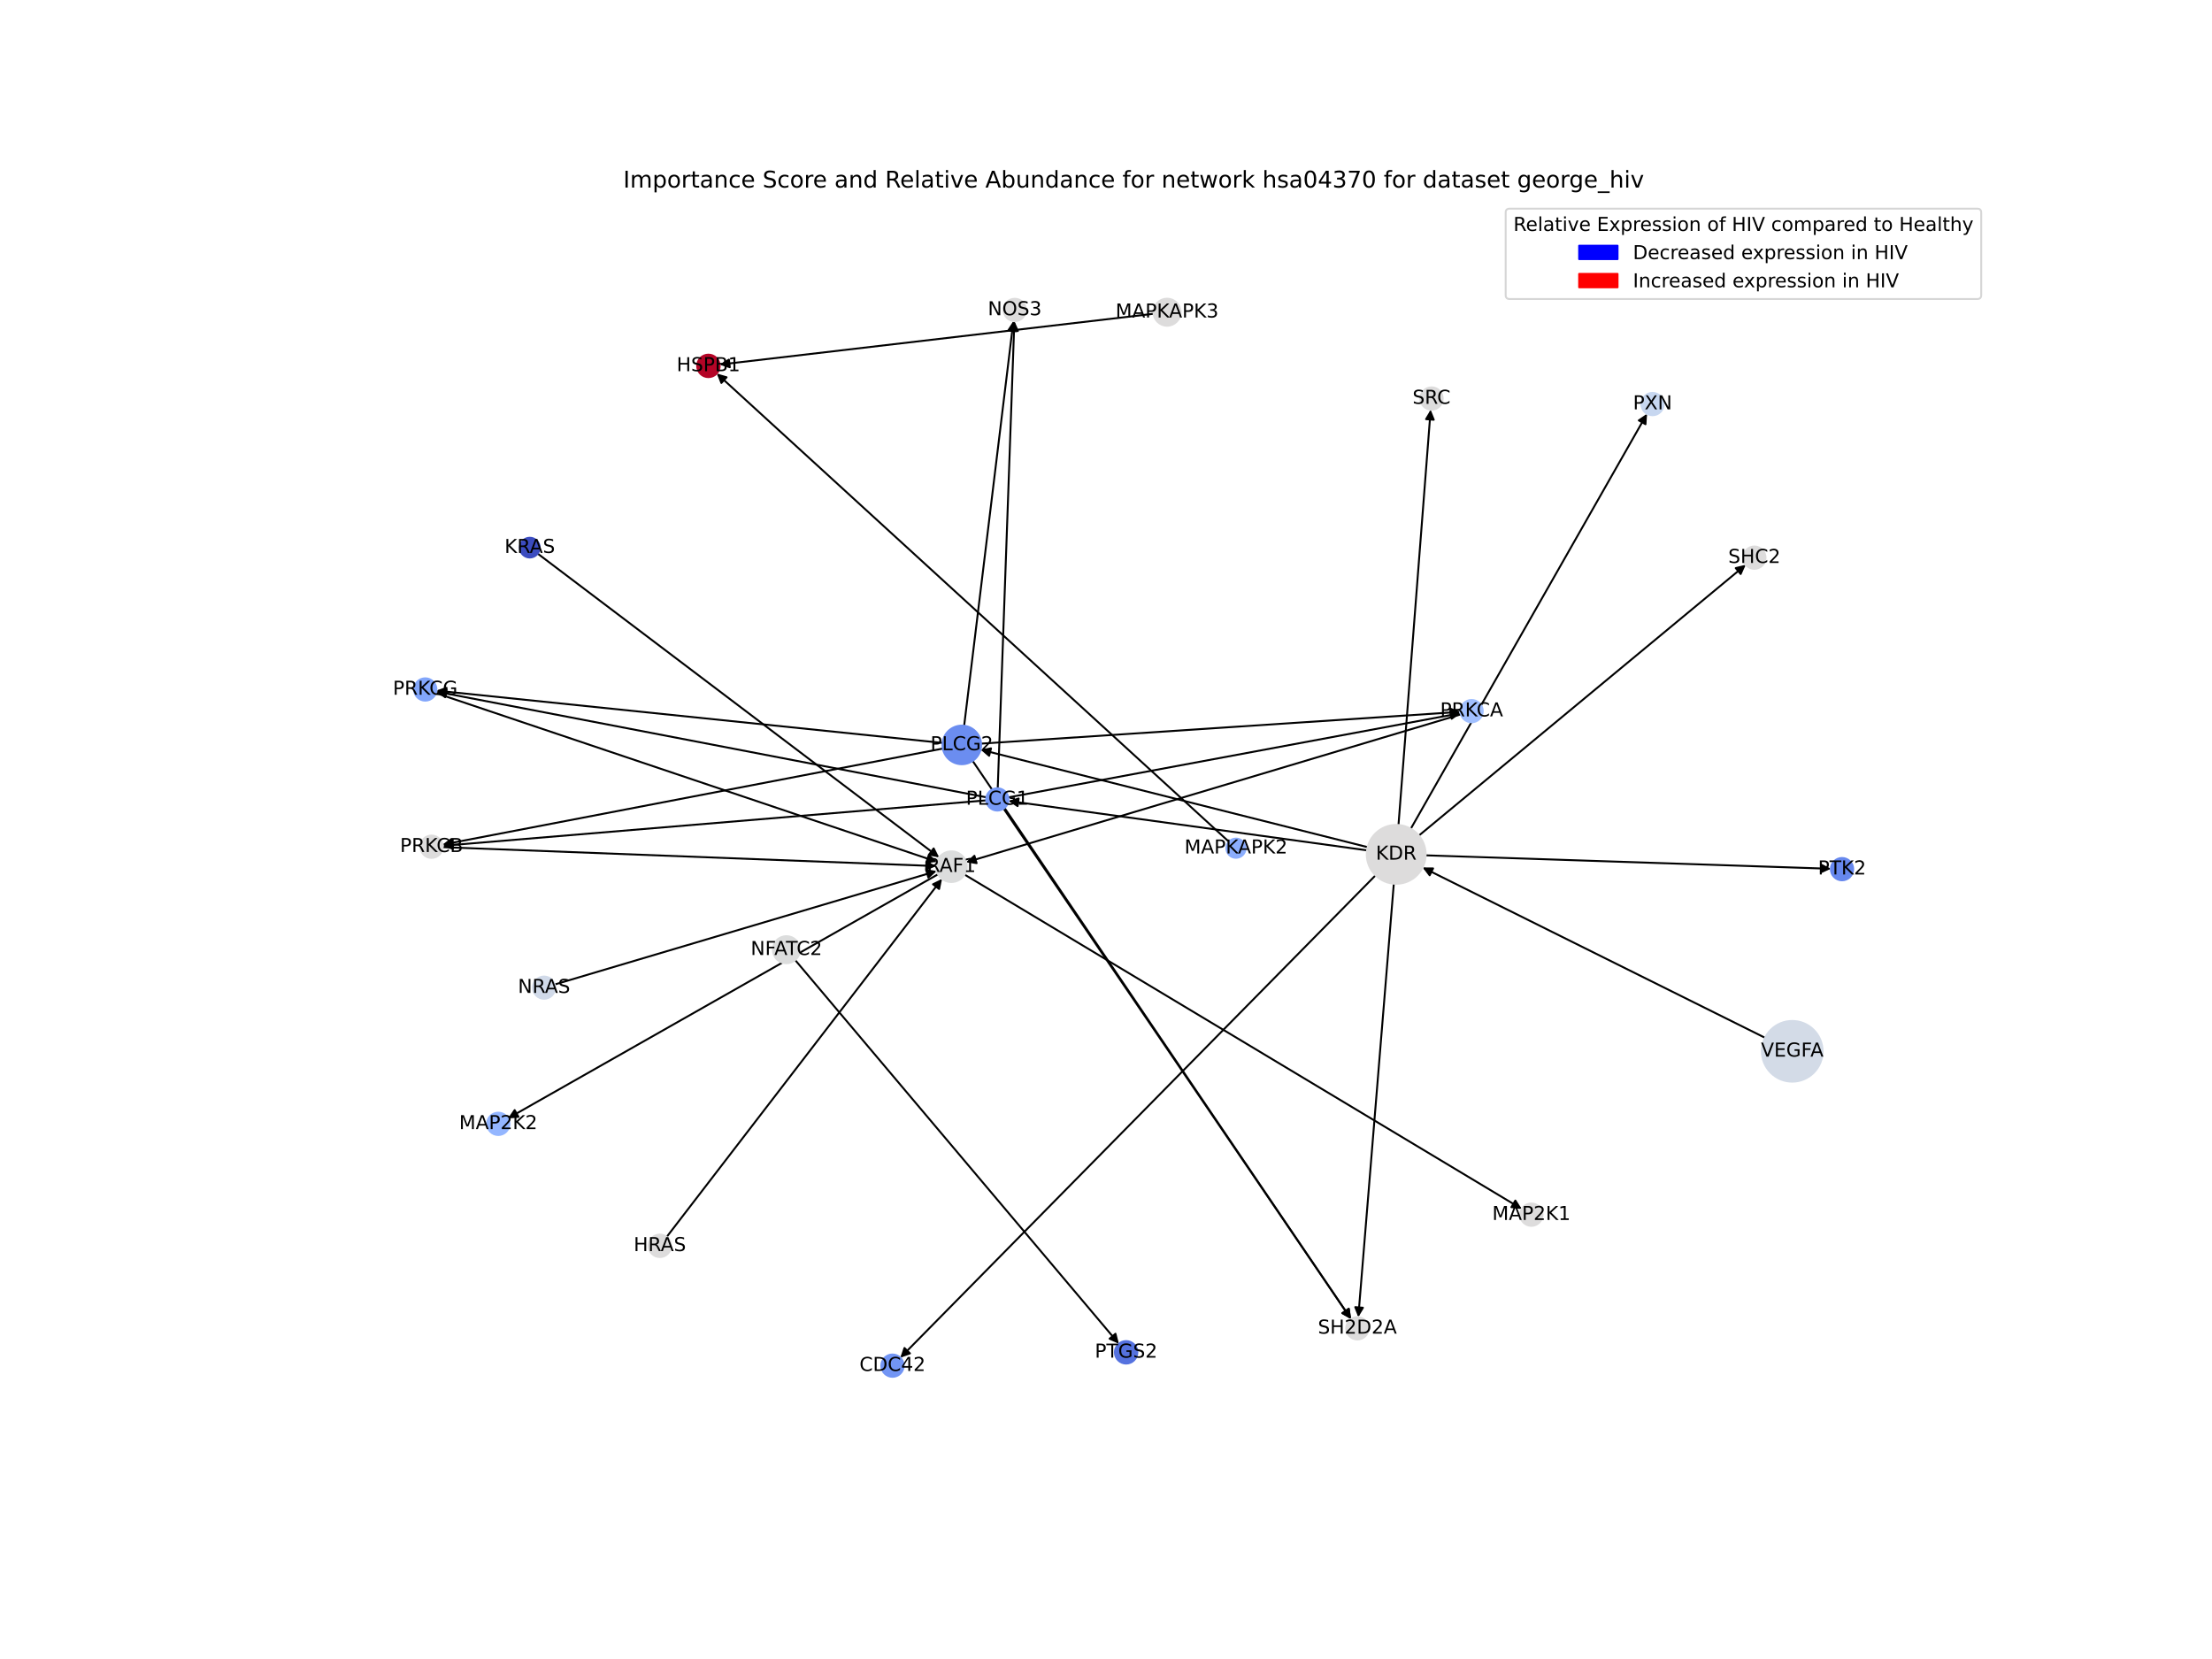 <?xml version="1.0" encoding="utf-8" standalone="no"?>
<!DOCTYPE svg PUBLIC "-//W3C//DTD SVG 1.1//EN"
  "http://www.w3.org/Graphics/SVG/1.1/DTD/svg11.dtd">
<!-- Created with matplotlib (https://matplotlib.org/) -->
<svg height="864pt" version="1.1" viewBox="0 0 1152 864" width="1152pt" xmlns="http://www.w3.org/2000/svg" xmlns:xlink="http://www.w3.org/1999/xlink">
 <defs>
  <style type="text/css">*{stroke-linecap:butt;stroke-linejoin:round;}</style>
 </defs>
 <g id="figure_1">
  <g id="patch_1">
   <path d="M 0 864 
L 1152 864 
L 1152 0 
L 0 0 
z
" style="fill:#ffffff;"/>
  </g>
  <g id="axes_1">
   <g id="patch_2">
    <path clip-path="url(#p3f46760331)" d="M 725.888 460.226 
Q 716.639 573.111 707.481 684.881 
" style="fill:none;stroke:#000000;stroke-linecap:round;"/>
    <path clip-path="url(#p3f46760331)" d="M 709.801 681.058 
L 707.481 684.881 
L 705.814 680.731 
L 709.801 681.058 
z
" style="stroke:#000000;stroke-linecap:round;"/>
   </g>
   <g id="patch_3">
    <path clip-path="url(#p3f46760331)" d="M 738.949 435.162 
Q 824.067 364.649 908.324 294.849 
" style="fill:none;stroke:#000000;stroke-linecap:round;"/>
    <path clip-path="url(#p3f46760331)" d="M 903.968 295.861 
L 908.324 294.849 
L 906.52 298.941 
L 903.968 295.861 
z
" style="stroke:#000000;stroke-linecap:round;"/>
   </g>
   <g id="patch_4">
    <path clip-path="url(#p3f46760331)" d="M 742.463 445.453 
Q 847.988 448.955 952.394 452.42 
" style="fill:none;stroke:#000000;stroke-linecap:round;"/>
    <path clip-path="url(#p3f46760331)" d="M 948.463 450.288 
L 952.394 452.42 
L 948.33 454.286 
L 948.463 450.288 
z
" style="stroke:#000000;stroke-linecap:round;"/>
   </g>
   <g id="patch_5">
    <path clip-path="url(#p3f46760331)" d="M 734.724 431.622 
Q 796.242 323.557 857.206 216.463 
" style="fill:none;stroke:#000000;stroke-linecap:round;"/>
    <path clip-path="url(#p3f46760331)" d="M 853.489 218.95 
L 857.206 216.463 
L 856.965 220.929 
L 853.489 218.95 
z
" style="stroke:#000000;stroke-linecap:round;"/>
   </g>
   <g id="patch_6">
    <path clip-path="url(#p3f46760331)" d="M 716.379 455.868 
Q 592.631 581.477 469.669 706.289 
" style="fill:none;stroke:#000000;stroke-linecap:round;"/>
    <path clip-path="url(#p3f46760331)" d="M 473.901 704.843 
L 469.669 706.289 
L 471.051 702.036 
L 473.901 704.843 
z
" style="stroke:#000000;stroke-linecap:round;"/>
   </g>
   <g id="patch_7">
    <path clip-path="url(#p3f46760331)" d="M 728.325 429.654 
Q 736.706 321.501 745 214.462 
" style="fill:none;stroke:#000000;stroke-linecap:round;"/>
    <path clip-path="url(#p3f46760331)" d="M 742.697 218.296 
L 745 214.462 
L 746.685 218.605 
L 742.697 218.296 
z
" style="stroke:#000000;stroke-linecap:round;"/>
   </g>
   <g id="patch_8">
    <path clip-path="url(#p3f46760331)" d="M 711.948 442.852 
Q 618.558 429.991 526.276 417.281 
" style="fill:none;stroke:#000000;stroke-linecap:round;"/>
    <path clip-path="url(#p3f46760331)" d="M 529.966 419.808 
L 526.276 417.281 
L 530.512 415.846 
L 529.966 419.808 
z
" style="stroke:#000000;stroke-linecap:round;"/>
   </g>
   <g id="patch_9">
    <path clip-path="url(#p3f46760331)" d="M 712.273 441.199 
Q 611.469 415.803 511.749 390.681 
" style="fill:none;stroke:#000000;stroke-linecap:round;"/>
    <path clip-path="url(#p3f46760331)" d="M 515.14 393.598 
L 511.749 390.681 
L 516.117 389.719 
L 515.14 393.598 
z
" style="stroke:#000000;stroke-linecap:round;"/>
   </g>
   <g id="patch_10">
    <path clip-path="url(#p3f46760331)" d="M 414.118 499.988 
Q 498.408 599.897 581.978 698.952 
" style="fill:none;stroke:#000000;stroke-linecap:round;"/>
    <path clip-path="url(#p3f46760331)" d="M 580.928 694.605 
L 581.978 698.952 
L 577.87 697.185 
L 580.928 694.605 
z
" style="stroke:#000000;stroke-linecap:round;"/>
   </g>
   <g id="patch_11">
    <path clip-path="url(#p3f46760331)" d="M 919.228 540.472 
Q 830.05 496.123 741.873 452.271 
" style="fill:none;stroke:#000000;stroke-linecap:round;"/>
    <path clip-path="url(#p3f46760331)" d="M 744.564 455.843 
L 741.873 452.271 
L 746.346 452.262 
L 744.564 455.843 
z
" style="stroke:#000000;stroke-linecap:round;"/>
   </g>
   <g id="patch_12">
    <path clip-path="url(#p3f46760331)" d="M 502.336 455.474 
Q 647.436 542.539 791.578 629.028 
" style="fill:none;stroke:#000000;stroke-linecap:round;"/>
    <path clip-path="url(#p3f46760331)" d="M 789.177 625.255 
L 791.578 629.028 
L 787.119 628.685 
L 789.177 625.255 
z
" style="stroke:#000000;stroke-linecap:round;"/>
   </g>
   <g id="patch_13">
    <path clip-path="url(#p3f46760331)" d="M 488.539 455.305 
Q 376.552 518.86 265.537 581.864 
" style="fill:none;stroke:#000000;stroke-linecap:round;"/>
    <path clip-path="url(#p3f46760331)" d="M 270.003 581.629 
L 265.537 581.864 
L 268.029 578.15 
L 270.003 581.629 
z
" style="stroke:#000000;stroke-linecap:round;"/>
   </g>
   <g id="patch_14">
    <path clip-path="url(#p3f46760331)" d="M 519.614 410.52 
Q 523.946 288.871 528.237 168.34 
" style="fill:none;stroke:#000000;stroke-linecap:round;"/>
    <path clip-path="url(#p3f46760331)" d="M 526.096 172.266 
L 528.237 168.34 
L 530.093 172.409 
L 526.096 172.266 
z
" style="stroke:#000000;stroke-linecap:round;"/>
   </g>
   <g id="patch_15">
    <path clip-path="url(#p3f46760331)" d="M 522.682 421.146 
Q 613.161 554.064 703.01 686.059 
" style="fill:none;stroke:#000000;stroke-linecap:round;"/>
    <path clip-path="url(#p3f46760331)" d="M 702.413 681.627 
L 703.01 686.059 
L 699.106 683.877 
L 702.413 681.627 
z
" style="stroke:#000000;stroke-linecap:round;"/>
   </g>
   <g id="patch_16">
    <path clip-path="url(#p3f46760331)" d="M 525.125 415.271 
Q 642.905 393.34 759.586 371.615 
" style="fill:none;stroke:#000000;stroke-linecap:round;"/>
    <path clip-path="url(#p3f46760331)" d="M 755.287 370.381 
L 759.586 371.615 
L 756.019 374.313 
L 755.287 370.381 
z
" style="stroke:#000000;stroke-linecap:round;"/>
   </g>
   <g id="patch_17">
    <path clip-path="url(#p3f46760331)" d="M 513.612 416.82 
Q 372.078 428.655 231.658 440.397 
" style="fill:none;stroke:#000000;stroke-linecap:round;"/>
    <path clip-path="url(#p3f46760331)" d="M 235.811 442.057 
L 231.658 440.397 
L 235.478 438.071 
L 235.811 442.057 
z
" style="stroke:#000000;stroke-linecap:round;"/>
   </g>
   <g id="patch_18">
    <path clip-path="url(#p3f46760331)" d="M 513.693 415.237 
Q 370.44 387.705 228.284 360.384 
" style="fill:none;stroke:#000000;stroke-linecap:round;"/>
    <path clip-path="url(#p3f46760331)" d="M 231.835 363.103 
L 228.284 360.384 
L 232.59 359.175 
L 231.835 363.103 
z
" style="stroke:#000000;stroke-linecap:round;"/>
   </g>
   <g id="patch_19">
    <path clip-path="url(#p3f46760331)" d="M 502.125 377.964 
Q 514.953 272.574 527.646 168.293 
" style="fill:none;stroke:#000000;stroke-linecap:round;"/>
    <path clip-path="url(#p3f46760331)" d="M 525.177 172.022 
L 527.646 168.293 
L 529.148 172.506 
L 525.177 172.022 
z
" style="stroke:#000000;stroke-linecap:round;"/>
   </g>
   <g id="patch_20">
    <path clip-path="url(#p3f46760331)" d="M 506.553 396.274 
Q 605.1 541.625 703.02 686.05 
" style="fill:none;stroke:#000000;stroke-linecap:round;"/>
    <path clip-path="url(#p3f46760331)" d="M 702.431 681.617 
L 703.02 686.05 
L 699.12 683.862 
L 702.431 681.617 
z
" style="stroke:#000000;stroke-linecap:round;"/>
   </g>
   <g id="patch_21">
    <path clip-path="url(#p3f46760331)" d="M 510.944 387.285 
Q 635.771 379.007 759.483 370.804 
" style="fill:none;stroke:#000000;stroke-linecap:round;"/>
    <path clip-path="url(#p3f46760331)" d="M 755.359 369.073 
L 759.483 370.804 
L 755.624 373.065 
L 755.359 369.073 
z
" style="stroke:#000000;stroke-linecap:round;"/>
   </g>
   <g id="patch_22">
    <path clip-path="url(#p3f46760331)" d="M 491.028 389.847 
Q 360.746 414.862 231.563 439.666 
" style="fill:none;stroke:#000000;stroke-linecap:round;"/>
    <path clip-path="url(#p3f46760331)" d="M 235.868 440.876 
L 231.563 439.666 
L 235.114 436.948 
L 235.868 440.876 
z
" style="stroke:#000000;stroke-linecap:round;"/>
   </g>
   <g id="patch_23">
    <path clip-path="url(#p3f46760331)" d="M 490.902 386.916 
Q 359.08 373.295 228.371 359.788 
" style="fill:none;stroke:#000000;stroke-linecap:round;"/>
    <path clip-path="url(#p3f46760331)" d="M 232.144 362.189 
L 228.371 359.788 
L 232.555 358.21 
L 232.144 362.189 
z
" style="stroke:#000000;stroke-linecap:round;"/>
   </g>
   <g id="patch_24">
    <path clip-path="url(#p3f46760331)" d="M 640 438.361 
Q 506.635 316.433 374.095 195.259 
" style="fill:none;stroke:#000000;stroke-linecap:round;"/>
    <path clip-path="url(#p3f46760331)" d="M 375.697 199.434 
L 374.095 195.259 
L 378.396 196.482 
L 375.697 199.434 
z
" style="stroke:#000000;stroke-linecap:round;"/>
   </g>
   <g id="patch_25">
    <path clip-path="url(#p3f46760331)" d="M 600.793 163.411 
Q 487.779 176.64 375.875 189.74 
" style="fill:none;stroke:#000000;stroke-linecap:round;"/>
    <path clip-path="url(#p3f46760331)" d="M 380.081 191.261 
L 375.875 189.74 
L 379.616 187.288 
L 380.081 191.261 
z
" style="stroke:#000000;stroke-linecap:round;"/>
   </g>
   <g id="patch_26">
    <path clip-path="url(#p3f46760331)" d="M 760.826 372.013 
Q 631.984 410.543 504.213 448.753 
" style="fill:none;stroke:#000000;stroke-linecap:round;"/>
    <path clip-path="url(#p3f46760331)" d="M 508.618 449.523 
L 504.213 448.753 
L 507.472 445.691 
L 508.618 449.523 
z
" style="stroke:#000000;stroke-linecap:round;"/>
   </g>
   <g id="patch_27">
    <path clip-path="url(#p3f46760331)" d="M 230.561 441.198 
Q 359.031 446.127 486.384 451.014 
" style="fill:none;stroke:#000000;stroke-linecap:round;"/>
    <path clip-path="url(#p3f46760331)" d="M 482.464 448.862 
L 486.384 451.014 
L 482.31 452.859 
L 482.464 448.862 
z
" style="stroke:#000000;stroke-linecap:round;"/>
   </g>
   <g id="patch_28">
    <path clip-path="url(#p3f46760331)" d="M 226.989 360.933 
Q 357.454 404.874 486.859 448.458 
" style="fill:none;stroke:#000000;stroke-linecap:round;"/>
    <path clip-path="url(#p3f46760331)" d="M 483.706 445.286 
L 486.859 448.458 
L 482.429 449.076 
L 483.706 445.286 
z
" style="stroke:#000000;stroke-linecap:round;"/>
   </g>
   <g id="patch_29">
    <path clip-path="url(#p3f46760331)" d="M 347.216 644.169 
Q 418.915 550.933 489.933 458.584 
" style="fill:none;stroke:#000000;stroke-linecap:round;"/>
    <path clip-path="url(#p3f46760331)" d="M 485.909 460.535 
L 489.933 458.584 
L 489.08 462.974 
L 485.909 460.535 
z
" style="stroke:#000000;stroke-linecap:round;"/>
   </g>
   <g id="patch_30">
    <path clip-path="url(#p3f46760331)" d="M 280.02 288.316 
Q 384.568 367.43 488.225 445.869 
" style="fill:none;stroke:#000000;stroke-linecap:round;"/>
    <path clip-path="url(#p3f46760331)" d="M 486.242 441.861 
L 488.225 445.869 
L 483.829 445.051 
L 486.242 441.861 
z
" style="stroke:#000000;stroke-linecap:round;"/>
   </g>
   <g id="patch_31">
    <path clip-path="url(#p3f46760331)" d="M 288.897 512.714 
Q 388.363 483.176 486.756 453.955 
" style="fill:none;stroke:#000000;stroke-linecap:round;"/>
    <path clip-path="url(#p3f46760331)" d="M 482.353 453.177 
L 486.756 453.955 
L 483.491 457.011 
L 482.353 453.177 
z
" style="stroke:#000000;stroke-linecap:round;"/>
   </g>
   <g id="PathCollection_1">
    <path clip-path="url(#p3f46760331)" d="M 464.802 717.048 
C 466.345 717.048 467.825 716.435 468.916 715.343 
C 470.007 714.252 470.62 712.772 470.62 711.229 
C 470.62 709.686 470.007 708.206 468.916 707.115 
C 467.825 706.024 466.345 705.411 464.802 705.411 
C 463.259 705.411 461.779 706.024 460.687 707.115 
C 459.596 708.206 458.983 709.686 458.983 711.229 
C 458.983 712.772 459.596 714.252 460.687 715.343 
C 461.779 716.435 463.259 717.048 464.802 717.048 
z
" style="fill:#7295f4;stroke:#7295f4;"/>
    <path clip-path="url(#p3f46760331)" d="M 727.141 460.278 
C 731.207 460.278 735.108 458.662 737.983 455.787 
C 740.859 452.912 742.474 449.011 742.474 444.945 
C 742.474 440.878 740.859 436.977 737.983 434.102 
C 735.108 431.227 731.207 429.611 727.141 429.611 
C 723.074 429.611 719.174 431.227 716.298 434.102 
C 713.423 436.977 711.807 440.878 711.807 444.945 
C 711.807 449.011 713.423 452.912 716.298 455.787 
C 719.174 458.662 723.074 460.278 727.141 460.278 
z
" style="fill:#dddcdc;stroke:#dddcdc;"/>
    <path clip-path="url(#p3f46760331)" d="M 586.479 710.147 
C 588.033 710.147 589.524 709.529 590.623 708.43 
C 591.722 707.331 592.339 705.841 592.339 704.286 
C 592.339 702.732 591.722 701.241 590.623 700.142 
C 589.524 699.043 588.033 698.426 586.479 698.426 
C 584.925 698.426 583.434 699.043 582.335 700.142 
C 581.236 701.241 580.618 702.732 580.618 704.286 
C 580.618 705.841 581.236 707.331 582.335 708.43 
C 583.434 709.529 584.925 710.147 586.479 710.147 
z
" style="fill:#5572df;stroke:#5572df;"/>
    <path clip-path="url(#p3f46760331)" d="M 368.945 196.411 
C 370.5 196.411 371.99 195.794 373.089 194.695 
C 374.188 193.596 374.806 192.105 374.806 190.551 
C 374.806 188.997 374.188 187.506 373.089 186.407 
C 371.99 185.308 370.5 184.69 368.945 184.69 
C 367.391 184.69 365.9 185.308 364.801 186.407 
C 363.702 187.506 363.085 188.997 363.085 190.551 
C 363.085 192.105 363.702 193.596 364.801 194.695 
C 365.9 195.794 367.391 196.411 368.945 196.411 
z
" style="fill:#b40426;stroke:#b40426;"/>
    <path clip-path="url(#p3f46760331)" d="M 409.569 501.648 
C 411.439 501.648 413.233 500.905 414.555 499.583 
C 415.877 498.26 416.62 496.467 416.62 494.597 
C 416.62 492.727 415.877 490.933 414.555 489.611 
C 413.233 488.288 411.439 487.546 409.569 487.546 
C 407.699 487.546 405.905 488.288 404.583 489.611 
C 403.261 490.933 402.518 492.727 402.518 494.597 
C 402.518 496.467 403.261 498.26 404.583 499.583 
C 405.905 500.905 407.699 501.648 409.569 501.648 
z
" style="fill:#dcdddd;stroke:#dcdddd;"/>
    <path clip-path="url(#p3f46760331)" d="M 959.326 458.468 
C 960.869 458.468 962.349 457.855 963.44 456.764 
C 964.531 455.673 965.144 454.193 965.144 452.65 
C 965.144 451.107 964.531 449.627 963.44 448.536 
C 962.349 447.445 960.869 446.831 959.326 446.831 
C 957.783 446.831 956.302 447.445 955.211 448.536 
C 954.12 449.627 953.507 451.107 953.507 452.65 
C 953.507 454.193 954.12 455.673 955.211 456.764 
C 956.302 457.855 957.783 458.468 959.326 458.468 
z
" style="fill:#6687ed;stroke:#6687ed;"/>
    <path clip-path="url(#p3f46760331)" d="M 860.639 216.25 
C 862.182 216.25 863.662 215.637 864.753 214.546 
C 865.844 213.455 866.458 211.975 866.458 210.432 
C 866.458 208.889 865.844 207.409 864.753 206.318 
C 863.662 205.227 862.182 204.613 860.639 204.613 
C 859.096 204.613 857.616 205.227 856.525 206.318 
C 855.434 207.409 854.821 208.889 854.821 210.432 
C 854.821 211.975 855.434 213.455 856.525 214.546 
C 857.616 215.637 859.096 216.25 860.639 216.25 
z
" style="fill:#c7d7f0;stroke:#c7d7f0;"/>
    <path clip-path="url(#p3f46760331)" d="M 706.914 697.612 
C 708.458 697.612 709.938 696.999 711.029 695.908 
C 712.12 694.817 712.733 693.337 712.733 691.794 
C 712.733 690.251 712.12 688.771 711.029 687.68 
C 709.938 686.589 708.458 685.976 706.914 685.976 
C 705.371 685.976 703.891 686.589 702.8 687.68 
C 701.709 688.771 701.096 690.251 701.096 691.794 
C 701.096 693.337 701.709 694.817 702.8 695.908 
C 703.891 696.999 705.371 697.612 706.914 697.612 
z
" style="fill:#dddcdc;stroke:#dddcdc;"/>
    <path clip-path="url(#p3f46760331)" d="M 745.535 213.367 
C 747.078 213.367 748.558 212.754 749.65 211.663 
C 750.741 210.572 751.354 209.092 751.354 207.549 
C 751.354 206.006 750.741 204.526 749.65 203.435 
C 748.558 202.343 747.078 201.73 745.535 201.73 
C 743.992 201.73 742.512 202.343 741.421 203.435 
C 740.33 204.526 739.717 206.006 739.717 207.549 
C 739.717 209.092 740.33 210.572 741.421 211.663 
C 742.512 212.754 743.992 213.367 745.535 213.367 
z
" style="fill:#dddcdc;stroke:#dddcdc;"/>
    <path clip-path="url(#p3f46760331)" d="M 913.667 296.242 
C 915.21 296.242 916.69 295.629 917.781 294.538 
C 918.872 293.446 919.485 291.966 919.485 290.423 
C 919.485 288.88 918.872 287.4 917.781 286.309 
C 916.69 285.218 915.21 284.605 913.667 284.605 
C 912.124 284.605 910.644 285.218 909.552 286.309 
C 908.461 287.4 907.848 288.88 907.848 290.423 
C 907.848 291.966 908.461 293.446 909.552 294.538 
C 910.644 295.629 912.124 296.242 913.667 296.242 
z
" style="fill:#dddcdc;stroke:#dddcdc;"/>
    <path clip-path="url(#p3f46760331)" d="M 933.387 563.324 
C 937.58 563.324 941.602 561.658 944.567 558.693 
C 947.532 555.728 949.198 551.706 949.198 547.513 
C 949.198 543.32 947.532 539.298 944.567 536.333 
C 941.602 533.368 937.58 531.702 933.387 531.702 
C 929.193 531.702 925.171 533.368 922.206 536.333 
C 919.241 539.298 917.575 543.32 917.575 547.513 
C 917.575 551.706 919.241 555.728 922.206 558.693 
C 925.171 561.658 929.193 563.324 933.387 563.324 
z
" style="fill:#d3dbe7;stroke:#d3dbe7;"/>
    <path clip-path="url(#p3f46760331)" d="M 495.485 459.351 
C 497.603 459.351 499.635 458.509 501.133 457.011 
C 502.631 455.513 503.473 453.481 503.473 451.363 
C 503.473 449.245 502.631 447.213 501.133 445.715 
C 499.635 444.217 497.603 443.376 495.485 443.376 
C 493.367 443.376 491.335 444.217 489.837 445.715 
C 488.339 447.213 487.498 449.245 487.498 451.363 
C 487.498 453.481 488.339 455.513 489.837 457.011 
C 491.335 458.509 493.367 459.351 495.485 459.351 
z
" style="fill:#dcdddd;stroke:#dcdddd;"/>
    <path clip-path="url(#p3f46760331)" d="M 528.484 167.229 
C 530.027 167.229 531.507 166.616 532.598 165.525 
C 533.689 164.434 534.302 162.954 534.302 161.411 
C 534.302 159.868 533.689 158.388 532.598 157.297 
C 531.507 156.205 530.027 155.592 528.484 155.592 
C 526.941 155.592 525.461 156.205 524.369 157.297 
C 523.278 158.388 522.665 159.868 522.665 161.411 
C 522.665 162.954 523.278 164.434 524.369 165.525 
C 525.461 166.616 526.941 167.229 528.484 167.229 
z
" style="fill:#dddcdc;stroke:#dddcdc;"/>
    <path clip-path="url(#p3f46760331)" d="M 519.407 422.154 
C 520.95 422.154 522.43 421.541 523.522 420.45 
C 524.613 419.359 525.226 417.878 525.226 416.335 
C 525.226 414.792 524.613 413.312 523.522 412.221 
C 522.43 411.13 520.95 410.517 519.407 410.517 
C 517.864 410.517 516.384 411.13 515.293 412.221 
C 514.202 413.312 513.589 414.792 513.589 416.335 
C 513.589 417.878 514.202 419.359 515.293 420.45 
C 516.384 421.541 517.864 422.154 519.407 422.154 
z
" style="fill:#7699f6;stroke:#7699f6;"/>
    <path clip-path="url(#p3f46760331)" d="M 500.909 398.009 
C 503.577 398.009 506.136 396.949 508.022 395.063 
C 509.908 393.177 510.968 390.618 510.968 387.95 
C 510.968 385.282 509.908 382.723 508.022 380.837 
C 506.136 378.951 503.577 377.891 500.909 377.891 
C 498.241 377.891 495.682 378.951 493.796 380.837 
C 491.91 382.723 490.85 385.282 490.85 387.95 
C 490.85 390.618 491.91 393.177 493.796 395.063 
C 495.682 396.949 498.241 398.009 500.909 398.009 
z
" style="fill:#6b8df0;stroke:#6b8df0;"/>
    <path clip-path="url(#p3f46760331)" d="M 643.691 446.736 
C 645.017 446.736 646.289 446.209 647.227 445.271 
C 648.164 444.333 648.691 443.062 648.691 441.736 
C 648.691 440.41 648.164 439.138 647.227 438.2 
C 646.289 437.262 645.017 436.736 643.691 436.736 
C 642.365 436.736 641.093 437.262 640.156 438.2 
C 639.218 439.138 638.691 440.41 638.691 441.736 
C 638.691 443.062 639.218 444.333 640.156 445.271 
C 641.093 446.209 642.365 446.736 643.691 446.736 
z
" style="fill:#8badfd;stroke:#8badfd;"/>
    <path clip-path="url(#p3f46760331)" d="M 607.795 169.643 
C 609.665 169.643 611.458 168.9 612.781 167.577 
C 614.103 166.255 614.846 164.461 614.846 162.591 
C 614.846 160.721 614.103 158.928 612.781 157.606 
C 611.458 156.283 609.665 155.54 607.795 155.54 
C 605.925 155.54 604.131 156.283 602.809 157.606 
C 601.486 158.928 600.743 160.721 600.743 162.591 
C 600.743 164.461 601.486 166.255 602.809 167.577 
C 604.131 168.9 605.925 169.643 607.795 169.643 
z
" style="fill:#dddcdc;stroke:#dddcdc;"/>
    <path clip-path="url(#p3f46760331)" d="M 766.402 376.164 
C 767.945 376.164 769.425 375.551 770.517 374.46 
C 771.608 373.369 772.221 371.889 772.221 370.345 
C 772.221 368.802 771.608 367.322 770.517 366.231 
C 769.425 365.14 767.945 364.527 766.402 364.527 
C 764.859 364.527 763.379 365.14 762.288 366.231 
C 761.197 367.322 760.584 368.802 760.584 370.345 
C 760.584 371.889 761.197 373.369 762.288 374.46 
C 763.379 375.551 764.859 376.164 766.402 376.164 
z
" style="fill:#a1c0ff;stroke:#a1c0ff;"/>
    <path clip-path="url(#p3f46760331)" d="M 224.748 446.793 
C 226.291 446.793 227.771 446.18 228.862 445.089 
C 229.953 443.998 230.567 442.518 230.567 440.975 
C 230.567 439.432 229.953 437.952 228.862 436.86 
C 227.771 435.769 226.291 435.156 224.748 435.156 
C 223.205 435.156 221.725 435.769 220.634 436.86 
C 219.543 437.952 218.93 439.432 218.93 440.975 
C 218.93 442.518 219.543 443.998 220.634 445.089 
C 221.725 446.18 223.205 446.793 224.748 446.793 
z
" style="fill:#dddcdc;stroke:#dddcdc;"/>
    <path clip-path="url(#p3f46760331)" d="M 221.474 364.894 
C 223.017 364.894 224.498 364.281 225.589 363.19 
C 226.68 362.099 227.293 360.619 227.293 359.076 
C 227.293 357.533 226.68 356.052 225.589 354.961 
C 224.498 353.87 223.017 353.257 221.474 353.257 
C 219.931 353.257 218.451 353.87 217.36 354.961 
C 216.269 356.052 215.656 357.533 215.656 359.076 
C 215.656 360.619 216.269 362.099 217.36 363.19 
C 218.451 364.281 219.931 364.894 221.474 364.894 
z
" style="fill:#82a6fb;stroke:#82a6fb;"/>
    <path clip-path="url(#p3f46760331)" d="M 797.53 638.423 
C 799.074 638.423 800.556 637.809 801.648 636.717 
C 802.74 635.625 803.353 634.143 803.353 632.599 
C 803.353 631.055 802.74 629.573 801.648 628.481 
C 800.556 627.389 799.074 626.775 797.53 626.775 
C 795.985 626.775 794.504 627.389 793.412 628.481 
C 792.32 629.573 791.706 631.055 791.706 632.599 
C 791.706 634.143 792.32 635.625 793.412 636.717 
C 794.504 637.809 795.985 638.423 797.53 638.423 
z
" style="fill:#dddcdc;stroke:#dddcdc;"/>
    <path clip-path="url(#p3f46760331)" d="M 259.501 591.113 
C 261.045 591.113 262.527 590.499 263.619 589.407 
C 264.711 588.315 265.325 586.834 265.325 585.289 
C 265.325 583.745 264.711 582.263 263.619 581.171 
C 262.527 580.079 261.045 579.466 259.501 579.466 
C 257.956 579.466 256.475 580.079 255.383 581.171 
C 254.291 582.263 253.677 583.745 253.677 585.289 
C 253.677 586.834 254.291 588.315 255.383 589.407 
C 256.475 590.499 257.956 591.113 259.501 591.113 
z
" style="fill:#94b6ff;stroke:#94b6ff;"/>
    <path clip-path="url(#p3f46760331)" d="M 343.645 654.673 
C 345.2 654.673 346.69 654.055 347.789 652.956 
C 348.888 651.857 349.506 650.366 349.506 648.812 
C 349.506 647.258 348.888 645.767 347.789 644.668 
C 346.69 643.569 345.2 642.952 343.645 642.952 
C 342.091 642.952 340.6 643.569 339.501 644.668 
C 338.402 645.767 337.785 647.258 337.785 648.812 
C 337.785 650.366 338.402 651.857 339.501 652.956 
C 340.6 654.055 342.091 654.673 343.645 654.673 
z
" style="fill:#dddcdc;stroke:#dddcdc;"/>
    <path clip-path="url(#p3f46760331)" d="M 275.909 290.356 
C 277.275 290.356 278.585 289.814 279.551 288.848 
C 280.517 287.881 281.06 286.571 281.06 285.205 
C 281.06 283.839 280.517 282.528 279.551 281.562 
C 278.585 280.596 277.275 280.053 275.909 280.053 
C 274.543 280.053 273.232 280.596 272.266 281.562 
C 271.3 282.528 270.757 283.839 270.757 285.205 
C 270.757 286.571 271.3 287.881 272.266 288.848 
C 273.232 289.814 274.543 290.356 275.909 290.356 
z
" style="fill:#3b4cc0;stroke:#3b4cc0;"/>
    <path clip-path="url(#p3f46760331)" d="M 283.346 520.155 
C 284.882 520.155 286.355 519.544 287.441 518.458 
C 288.527 517.372 289.138 515.899 289.138 514.363 
C 289.138 512.827 288.527 511.353 287.441 510.267 
C 286.355 509.181 284.882 508.571 283.346 508.571 
C 281.81 508.571 280.336 509.181 279.25 510.267 
C 278.164 511.353 277.554 512.827 277.554 514.363 
C 277.554 515.899 278.164 517.372 279.25 518.458 
C 280.336 519.544 281.81 520.155 283.346 520.155 
z
" style="fill:#d1dae9;stroke:#d1dae9;"/>
   </g>
   <g id="text_1">
    <g clip-path="url(#p3f46760331)">
     <!-- CDC42 -->
     <g transform="translate(447.606 713.988)scale(0.1 -0.1)">
      <defs>
       <path d="M 64.406 67.281 
L 64.406 56.891 
Q 59.422 61.531 53.781 63.812 
Q 48.141 66.109 41.797 66.109 
Q 29.297 66.109 22.656 58.469 
Q 16.016 50.828 16.016 36.375 
Q 16.016 21.969 22.656 14.328 
Q 29.297 6.688 41.797 6.688 
Q 48.141 6.688 53.781 8.984 
Q 59.422 11.281 64.406 15.922 
L 64.406 5.609 
Q 59.234 2.094 53.438 0.328 
Q 47.656 -1.422 41.219 -1.422 
Q 24.656 -1.422 15.125 8.703 
Q 5.609 18.844 5.609 36.375 
Q 5.609 53.953 15.125 64.078 
Q 24.656 74.219 41.219 74.219 
Q 47.75 74.219 53.531 72.484 
Q 59.328 70.75 64.406 67.281 
z
" id="DejaVuSans-67"/>
       <path d="M 19.672 64.797 
L 19.672 8.109 
L 31.594 8.109 
Q 46.688 8.109 53.688 14.938 
Q 60.688 21.781 60.688 36.531 
Q 60.688 51.172 53.688 57.984 
Q 46.688 64.797 31.594 64.797 
z
M 9.812 72.906 
L 30.078 72.906 
Q 51.266 72.906 61.172 64.094 
Q 71.094 55.281 71.094 36.531 
Q 71.094 17.672 61.125 8.828 
Q 51.172 0 30.078 0 
L 9.812 0 
z
" id="DejaVuSans-68"/>
       <path d="M 37.797 64.312 
L 12.891 25.391 
L 37.797 25.391 
z
M 35.203 72.906 
L 47.609 72.906 
L 47.609 25.391 
L 58.016 25.391 
L 58.016 17.188 
L 47.609 17.188 
L 47.609 0 
L 37.797 0 
L 37.797 17.188 
L 4.891 17.188 
L 4.891 26.703 
z
" id="DejaVuSans-52"/>
       <path d="M 19.188 8.297 
L 53.609 8.297 
L 53.609 0 
L 7.328 0 
L 7.328 8.297 
Q 12.938 14.109 22.625 23.891 
Q 32.328 33.688 34.812 36.531 
Q 39.547 41.844 41.422 45.531 
Q 43.312 49.219 43.312 52.781 
Q 43.312 58.594 39.234 62.25 
Q 35.156 65.922 28.609 65.922 
Q 23.969 65.922 18.812 64.312 
Q 13.672 62.703 7.812 59.422 
L 7.812 69.391 
Q 13.766 71.781 18.938 73 
Q 24.125 74.219 28.422 74.219 
Q 39.75 74.219 46.484 68.547 
Q 53.219 62.891 53.219 53.422 
Q 53.219 48.922 51.531 44.891 
Q 49.859 40.875 45.406 35.406 
Q 44.188 33.984 37.641 27.219 
Q 31.109 20.453 19.188 8.297 
z
" id="DejaVuSans-50"/>
      </defs>
      <use xlink:href="#DejaVuSans-67"/>
      <use x="69.824" xlink:href="#DejaVuSans-68"/>
      <use x="146.826" xlink:href="#DejaVuSans-67"/>
      <use x="216.65" xlink:href="#DejaVuSans-52"/>
      <use x="280.273" xlink:href="#DejaVuSans-50"/>
     </g>
    </g>
   </g>
   <g id="text_2">
    <g clip-path="url(#p3f46760331)">
     <!-- KDR -->
     <g transform="translate(716.537 447.704)scale(0.1 -0.1)">
      <defs>
       <path d="M 9.812 72.906 
L 19.672 72.906 
L 19.672 42.094 
L 52.391 72.906 
L 65.094 72.906 
L 28.906 38.922 
L 67.672 0 
L 54.688 0 
L 19.672 35.109 
L 19.672 0 
L 9.812 0 
z
" id="DejaVuSans-75"/>
       <path d="M 44.391 34.188 
Q 47.562 33.109 50.562 29.594 
Q 53.562 26.078 56.594 19.922 
L 66.609 0 
L 56 0 
L 46.688 18.703 
Q 43.062 26.031 39.672 28.422 
Q 36.281 30.812 30.422 30.812 
L 19.672 30.812 
L 19.672 0 
L 9.812 0 
L 9.812 72.906 
L 32.078 72.906 
Q 44.578 72.906 50.734 67.672 
Q 56.891 62.453 56.891 51.906 
Q 56.891 45.016 53.688 40.469 
Q 50.484 35.938 44.391 34.188 
z
M 19.672 64.797 
L 19.672 38.922 
L 32.078 38.922 
Q 39.203 38.922 42.844 42.219 
Q 46.484 45.516 46.484 51.906 
Q 46.484 58.297 42.844 61.547 
Q 39.203 64.797 32.078 64.797 
z
" id="DejaVuSans-82"/>
      </defs>
      <use xlink:href="#DejaVuSans-75"/>
      <use x="65.576" xlink:href="#DejaVuSans-68"/>
      <use x="142.578" xlink:href="#DejaVuSans-82"/>
     </g>
    </g>
   </g>
   <g id="text_3">
    <g clip-path="url(#p3f46760331)">
     <!-- PTGS2 -->
     <g transform="translate(570.18 707.046)scale(0.1 -0.1)">
      <defs>
       <path d="M 19.672 64.797 
L 19.672 37.406 
L 32.078 37.406 
Q 38.969 37.406 42.719 40.969 
Q 46.484 44.531 46.484 51.125 
Q 46.484 57.672 42.719 61.234 
Q 38.969 64.797 32.078 64.797 
z
M 9.812 72.906 
L 32.078 72.906 
Q 44.344 72.906 50.609 67.359 
Q 56.891 61.812 56.891 51.125 
Q 56.891 40.328 50.609 34.812 
Q 44.344 29.297 32.078 29.297 
L 19.672 29.297 
L 19.672 0 
L 9.812 0 
z
" id="DejaVuSans-80"/>
       <path d="M -0.297 72.906 
L 61.375 72.906 
L 61.375 64.594 
L 35.5 64.594 
L 35.5 0 
L 25.594 0 
L 25.594 64.594 
L -0.297 64.594 
z
" id="DejaVuSans-84"/>
       <path d="M 59.516 10.406 
L 59.516 29.984 
L 43.406 29.984 
L 43.406 38.094 
L 69.281 38.094 
L 69.281 6.781 
Q 63.578 2.734 56.688 0.656 
Q 49.812 -1.422 42 -1.422 
Q 24.906 -1.422 15.25 8.562 
Q 5.609 18.562 5.609 36.375 
Q 5.609 54.25 15.25 64.234 
Q 24.906 74.219 42 74.219 
Q 49.125 74.219 55.547 72.453 
Q 61.969 70.703 67.391 67.281 
L 67.391 56.781 
Q 61.922 61.422 55.766 63.766 
Q 49.609 66.109 42.828 66.109 
Q 29.438 66.109 22.719 58.641 
Q 16.016 51.172 16.016 36.375 
Q 16.016 21.625 22.719 14.156 
Q 29.438 6.688 42.828 6.688 
Q 48.047 6.688 52.141 7.594 
Q 56.25 8.5 59.516 10.406 
z
" id="DejaVuSans-71"/>
       <path d="M 53.516 70.516 
L 53.516 60.891 
Q 47.906 63.578 42.922 64.891 
Q 37.938 66.219 33.297 66.219 
Q 25.25 66.219 20.875 63.094 
Q 16.5 59.969 16.5 54.203 
Q 16.5 49.359 19.406 46.891 
Q 22.312 44.438 30.422 42.922 
L 36.375 41.703 
Q 47.406 39.594 52.656 34.297 
Q 57.906 29 57.906 20.125 
Q 57.906 9.516 50.797 4.047 
Q 43.703 -1.422 29.984 -1.422 
Q 24.812 -1.422 18.969 -0.25 
Q 13.141 0.922 6.891 3.219 
L 6.891 13.375 
Q 12.891 10.016 18.656 8.297 
Q 24.422 6.594 29.984 6.594 
Q 38.422 6.594 43.016 9.906 
Q 47.609 13.234 47.609 19.391 
Q 47.609 24.75 44.312 27.781 
Q 41.016 30.812 33.5 32.328 
L 27.484 33.5 
Q 16.453 35.688 11.516 40.375 
Q 6.594 45.062 6.594 53.422 
Q 6.594 63.094 13.406 68.656 
Q 20.219 74.219 32.172 74.219 
Q 37.312 74.219 42.625 73.281 
Q 47.953 72.359 53.516 70.516 
z
" id="DejaVuSans-83"/>
      </defs>
      <use xlink:href="#DejaVuSans-80"/>
      <use x="60.303" xlink:href="#DejaVuSans-84"/>
      <use x="121.387" xlink:href="#DejaVuSans-71"/>
      <use x="198.877" xlink:href="#DejaVuSans-83"/>
      <use x="262.354" xlink:href="#DejaVuSans-50"/>
     </g>
    </g>
   </g>
   <g id="text_4">
    <g clip-path="url(#p3f46760331)">
     <!-- HSPB1 -->
     <g transform="translate(352.384 193.31)scale(0.1 -0.1)">
      <defs>
       <path d="M 9.812 72.906 
L 19.672 72.906 
L 19.672 43.016 
L 55.516 43.016 
L 55.516 72.906 
L 65.375 72.906 
L 65.375 0 
L 55.516 0 
L 55.516 34.719 
L 19.672 34.719 
L 19.672 0 
L 9.812 0 
z
" id="DejaVuSans-72"/>
       <path d="M 19.672 34.812 
L 19.672 8.109 
L 35.5 8.109 
Q 43.453 8.109 47.281 11.406 
Q 51.125 14.703 51.125 21.484 
Q 51.125 28.328 47.281 31.562 
Q 43.453 34.812 35.5 34.812 
z
M 19.672 64.797 
L 19.672 42.828 
L 34.281 42.828 
Q 41.5 42.828 45.031 45.531 
Q 48.578 48.25 48.578 53.812 
Q 48.578 59.328 45.031 62.062 
Q 41.5 64.797 34.281 64.797 
z
M 9.812 72.906 
L 35.016 72.906 
Q 46.297 72.906 52.391 68.219 
Q 58.5 63.531 58.5 54.891 
Q 58.5 48.188 55.375 44.234 
Q 52.25 40.281 46.188 39.312 
Q 53.469 37.75 57.5 32.781 
Q 61.531 27.828 61.531 20.406 
Q 61.531 10.641 54.891 5.312 
Q 48.25 0 35.984 0 
L 9.812 0 
z
" id="DejaVuSans-66"/>
       <path d="M 12.406 8.297 
L 28.516 8.297 
L 28.516 63.922 
L 10.984 60.406 
L 10.984 69.391 
L 28.422 72.906 
L 38.281 72.906 
L 38.281 8.297 
L 54.391 8.297 
L 54.391 0 
L 12.406 0 
z
" id="DejaVuSans-49"/>
      </defs>
      <use xlink:href="#DejaVuSans-72"/>
      <use x="75.195" xlink:href="#DejaVuSans-83"/>
      <use x="138.672" xlink:href="#DejaVuSans-80"/>
      <use x="198.975" xlink:href="#DejaVuSans-66"/>
      <use x="267.578" xlink:href="#DejaVuSans-49"/>
     </g>
    </g>
   </g>
   <g id="text_5">
    <g clip-path="url(#p3f46760331)">
     <!-- NFATC2 -->
     <g transform="translate(390.943 497.356)scale(0.1 -0.1)">
      <defs>
       <path d="M 9.812 72.906 
L 23.094 72.906 
L 55.422 11.922 
L 55.422 72.906 
L 64.984 72.906 
L 64.984 0 
L 51.703 0 
L 19.391 60.984 
L 19.391 0 
L 9.812 0 
z
" id="DejaVuSans-78"/>
       <path d="M 9.812 72.906 
L 51.703 72.906 
L 51.703 64.594 
L 19.672 64.594 
L 19.672 43.109 
L 48.578 43.109 
L 48.578 34.812 
L 19.672 34.812 
L 19.672 0 
L 9.812 0 
z
" id="DejaVuSans-70"/>
       <path d="M 34.188 63.188 
L 20.797 26.906 
L 47.609 26.906 
z
M 28.609 72.906 
L 39.797 72.906 
L 67.578 0 
L 57.328 0 
L 50.688 18.703 
L 17.828 18.703 
L 11.188 0 
L 0.781 0 
z
" id="DejaVuSans-65"/>
      </defs>
      <use xlink:href="#DejaVuSans-78"/>
      <use x="74.805" xlink:href="#DejaVuSans-70"/>
      <use x="123.199" xlink:href="#DejaVuSans-65"/>
      <use x="183.857" xlink:href="#DejaVuSans-84"/>
      <use x="239.066" xlink:href="#DejaVuSans-67"/>
      <use x="308.891" xlink:href="#DejaVuSans-50"/>
     </g>
    </g>
   </g>
   <g id="text_6">
    <g clip-path="url(#p3f46760331)">
     <!-- PTK2 -->
     <g transform="translate(946.797 455.409)scale(0.1 -0.1)">
      <use xlink:href="#DejaVuSans-80"/>
      <use x="60.303" xlink:href="#DejaVuSans-84"/>
      <use x="121.387" xlink:href="#DejaVuSans-75"/>
      <use x="186.963" xlink:href="#DejaVuSans-50"/>
     </g>
    </g>
   </g>
   <g id="text_7">
    <g clip-path="url(#p3f46760331)">
     <!-- PXN -->
     <g transform="translate(850.459 213.191)scale(0.1 -0.1)">
      <defs>
       <path d="M 6.297 72.906 
L 16.891 72.906 
L 35.016 45.797 
L 53.219 72.906 
L 63.812 72.906 
L 40.375 37.891 
L 65.375 0 
L 54.781 0 
L 34.281 31 
L 13.625 0 
L 2.984 0 
L 29 38.922 
z
" id="DejaVuSans-88"/>
      </defs>
      <use xlink:href="#DejaVuSans-80"/>
      <use x="60.303" xlink:href="#DejaVuSans-88"/>
      <use x="128.809" xlink:href="#DejaVuSans-78"/>
     </g>
    </g>
   </g>
   <g id="text_8">
    <g clip-path="url(#p3f46760331)">
     <!-- SH2D2A -->
     <g transform="translate(686.347 694.553)scale(0.1 -0.1)">
      <use xlink:href="#DejaVuSans-83"/>
      <use x="63.477" xlink:href="#DejaVuSans-72"/>
      <use x="138.672" xlink:href="#DejaVuSans-50"/>
      <use x="202.295" xlink:href="#DejaVuSans-68"/>
      <use x="279.297" xlink:href="#DejaVuSans-50"/>
      <use x="342.92" xlink:href="#DejaVuSans-65"/>
     </g>
    </g>
   </g>
   <g id="text_9">
    <g clip-path="url(#p3f46760331)">
     <!-- SRC -->
     <g transform="translate(735.645 210.308)scale(0.1 -0.1)">
      <use xlink:href="#DejaVuSans-83"/>
      <use x="63.477" xlink:href="#DejaVuSans-82"/>
      <use x="127.959" xlink:href="#DejaVuSans-67"/>
     </g>
    </g>
   </g>
   <g id="text_10">
    <g clip-path="url(#p3f46760331)">
     <!-- SHC2 -->
     <g transform="translate(900.06 293.183)scale(0.1 -0.1)">
      <use xlink:href="#DejaVuSans-83"/>
      <use x="63.477" xlink:href="#DejaVuSans-72"/>
      <use x="138.672" xlink:href="#DejaVuSans-67"/>
      <use x="208.496" xlink:href="#DejaVuSans-50"/>
     </g>
    </g>
   </g>
   <g id="text_11">
    <g clip-path="url(#p3f46760331)">
     <!-- VEGFA -->
     <g transform="translate(917.093 550.272)scale(0.1 -0.1)">
      <defs>
       <path d="M 28.609 0 
L 0.781 72.906 
L 11.078 72.906 
L 34.188 11.531 
L 57.328 72.906 
L 67.578 72.906 
L 39.797 0 
z
" id="DejaVuSans-86"/>
       <path d="M 9.812 72.906 
L 55.906 72.906 
L 55.906 64.594 
L 19.672 64.594 
L 19.672 43.016 
L 54.391 43.016 
L 54.391 34.719 
L 19.672 34.719 
L 19.672 8.297 
L 56.781 8.297 
L 56.781 0 
L 9.812 0 
z
" id="DejaVuSans-69"/>
      </defs>
      <use xlink:href="#DejaVuSans-86"/>
      <use x="68.408" xlink:href="#DejaVuSans-69"/>
      <use x="131.592" xlink:href="#DejaVuSans-71"/>
      <use x="209.082" xlink:href="#DejaVuSans-70"/>
      <use x="257.477" xlink:href="#DejaVuSans-65"/>
     </g>
    </g>
   </g>
   <g id="text_12">
    <g clip-path="url(#p3f46760331)">
     <!-- RAF1 -->
     <g transform="translate(482.734 454.123)scale(0.1 -0.1)">
      <use xlink:href="#DejaVuSans-82"/>
      <use x="65.482" xlink:href="#DejaVuSans-65"/>
      <use x="133.891" xlink:href="#DejaVuSans-70"/>
      <use x="191.41" xlink:href="#DejaVuSans-49"/>
     </g>
    </g>
   </g>
   <g id="text_13">
    <g clip-path="url(#p3f46760331)">
     <!-- NOS3 -->
     <g transform="translate(514.452 164.17)scale(0.1 -0.1)">
      <defs>
       <path d="M 39.406 66.219 
Q 28.656 66.219 22.328 58.203 
Q 16.016 50.203 16.016 36.375 
Q 16.016 22.609 22.328 14.594 
Q 28.656 6.594 39.406 6.594 
Q 50.141 6.594 56.422 14.594 
Q 62.703 22.609 62.703 36.375 
Q 62.703 50.203 56.422 58.203 
Q 50.141 66.219 39.406 66.219 
z
M 39.406 74.219 
Q 54.734 74.219 63.906 63.938 
Q 73.094 53.656 73.094 36.375 
Q 73.094 19.141 63.906 8.859 
Q 54.734 -1.422 39.406 -1.422 
Q 24.031 -1.422 14.812 8.828 
Q 5.609 19.094 5.609 36.375 
Q 5.609 53.656 14.812 63.938 
Q 24.031 74.219 39.406 74.219 
z
" id="DejaVuSans-79"/>
       <path d="M 40.578 39.312 
Q 47.656 37.797 51.625 33 
Q 55.609 28.219 55.609 21.188 
Q 55.609 10.406 48.188 4.484 
Q 40.766 -1.422 27.094 -1.422 
Q 22.516 -1.422 17.656 -0.516 
Q 12.797 0.391 7.625 2.203 
L 7.625 11.719 
Q 11.719 9.328 16.594 8.109 
Q 21.484 6.891 26.812 6.891 
Q 36.078 6.891 40.938 10.547 
Q 45.797 14.203 45.797 21.188 
Q 45.797 27.641 41.281 31.266 
Q 36.766 34.906 28.719 34.906 
L 20.219 34.906 
L 20.219 43.016 
L 29.109 43.016 
Q 36.375 43.016 40.234 45.922 
Q 44.094 48.828 44.094 54.297 
Q 44.094 59.906 40.109 62.906 
Q 36.141 65.922 28.719 65.922 
Q 24.656 65.922 20.016 65.031 
Q 15.375 64.156 9.812 62.312 
L 9.812 71.094 
Q 15.438 72.656 20.344 73.438 
Q 25.25 74.219 29.594 74.219 
Q 40.828 74.219 47.359 69.109 
Q 53.906 64.016 53.906 55.328 
Q 53.906 49.266 50.438 45.094 
Q 46.969 40.922 40.578 39.312 
z
" id="DejaVuSans-51"/>
      </defs>
      <use xlink:href="#DejaVuSans-78"/>
      <use x="74.805" xlink:href="#DejaVuSans-79"/>
      <use x="153.516" xlink:href="#DejaVuSans-83"/>
      <use x="216.992" xlink:href="#DejaVuSans-51"/>
     </g>
    </g>
   </g>
   <g id="text_14">
    <g clip-path="url(#p3f46760331)">
     <!-- PLCG1 -->
     <g transform="translate(503.06 419.095)scale(0.1 -0.1)">
      <defs>
       <path d="M 9.812 72.906 
L 19.672 72.906 
L 19.672 8.297 
L 55.172 8.297 
L 55.172 0 
L 9.812 0 
z
" id="DejaVuSans-76"/>
      </defs>
      <use xlink:href="#DejaVuSans-80"/>
      <use x="60.303" xlink:href="#DejaVuSans-76"/>
      <use x="116.016" xlink:href="#DejaVuSans-67"/>
      <use x="185.84" xlink:href="#DejaVuSans-71"/>
      <use x="263.33" xlink:href="#DejaVuSans-49"/>
     </g>
    </g>
   </g>
   <g id="text_15">
    <g clip-path="url(#p3f46760331)">
     <!-- PLCG2 -->
     <g transform="translate(484.561 390.709)scale(0.1 -0.1)">
      <use xlink:href="#DejaVuSans-80"/>
      <use x="60.303" xlink:href="#DejaVuSans-76"/>
      <use x="116.016" xlink:href="#DejaVuSans-67"/>
      <use x="185.84" xlink:href="#DejaVuSans-71"/>
      <use x="263.33" xlink:href="#DejaVuSans-50"/>
     </g>
    </g>
   </g>
   <g id="text_16">
    <g clip-path="url(#p3f46760331)">
     <!-- MAPKAPK2 -->
     <g transform="translate(616.855 444.495)scale(0.1 -0.1)">
      <defs>
       <path d="M 9.812 72.906 
L 24.516 72.906 
L 43.109 23.297 
L 61.812 72.906 
L 76.516 72.906 
L 76.516 0 
L 66.891 0 
L 66.891 64.016 
L 48.094 14.016 
L 38.188 14.016 
L 19.391 64.016 
L 19.391 0 
L 9.812 0 
z
" id="DejaVuSans-77"/>
      </defs>
      <use xlink:href="#DejaVuSans-77"/>
      <use x="86.279" xlink:href="#DejaVuSans-65"/>
      <use x="154.688" xlink:href="#DejaVuSans-80"/>
      <use x="214.99" xlink:href="#DejaVuSans-75"/>
      <use x="278.816" xlink:href="#DejaVuSans-65"/>
      <use x="347.225" xlink:href="#DejaVuSans-80"/>
      <use x="407.527" xlink:href="#DejaVuSans-75"/>
      <use x="473.104" xlink:href="#DejaVuSans-50"/>
     </g>
    </g>
   </g>
   <g id="text_17">
    <g clip-path="url(#p3f46760331)">
     <!-- MAPKAPK3 -->
     <g transform="translate(580.959 165.351)scale(0.1 -0.1)">
      <use xlink:href="#DejaVuSans-77"/>
      <use x="86.279" xlink:href="#DejaVuSans-65"/>
      <use x="154.688" xlink:href="#DejaVuSans-80"/>
      <use x="214.99" xlink:href="#DejaVuSans-75"/>
      <use x="278.816" xlink:href="#DejaVuSans-65"/>
      <use x="347.225" xlink:href="#DejaVuSans-80"/>
      <use x="407.527" xlink:href="#DejaVuSans-75"/>
      <use x="473.104" xlink:href="#DejaVuSans-51"/>
     </g>
    </g>
   </g>
   <g id="text_18">
    <g clip-path="url(#p3f46760331)">
     <!-- PRKCA -->
     <g transform="translate(749.998 373.105)scale(0.1 -0.1)">
      <use xlink:href="#DejaVuSans-80"/>
      <use x="60.303" xlink:href="#DejaVuSans-82"/>
      <use x="129.785" xlink:href="#DejaVuSans-75"/>
      <use x="189.861" xlink:href="#DejaVuSans-67"/>
      <use x="259.686" xlink:href="#DejaVuSans-65"/>
     </g>
    </g>
   </g>
   <g id="text_19">
    <g clip-path="url(#p3f46760331)">
     <!-- PRKCB -->
     <g transform="translate(208.333 443.734)scale(0.1 -0.1)">
      <use xlink:href="#DejaVuSans-80"/>
      <use x="60.303" xlink:href="#DejaVuSans-82"/>
      <use x="129.785" xlink:href="#DejaVuSans-75"/>
      <use x="189.861" xlink:href="#DejaVuSans-67"/>
      <use x="259.686" xlink:href="#DejaVuSans-66"/>
     </g>
    </g>
   </g>
   <g id="text_20">
    <g clip-path="url(#p3f46760331)">
     <!-- PRKCG -->
     <g transform="translate(204.616 361.835)scale(0.1 -0.1)">
      <use xlink:href="#DejaVuSans-80"/>
      <use x="60.303" xlink:href="#DejaVuSans-82"/>
      <use x="129.785" xlink:href="#DejaVuSans-75"/>
      <use x="189.861" xlink:href="#DejaVuSans-67"/>
      <use x="259.686" xlink:href="#DejaVuSans-71"/>
     </g>
    </g>
   </g>
   <g id="text_21">
    <g clip-path="url(#p3f46760331)">
     <!-- MAP2K1 -->
     <g transform="translate(777.139 635.358)scale(0.1 -0.1)">
      <use xlink:href="#DejaVuSans-77"/>
      <use x="86.279" xlink:href="#DejaVuSans-65"/>
      <use x="154.688" xlink:href="#DejaVuSans-80"/>
      <use x="214.99" xlink:href="#DejaVuSans-50"/>
      <use x="278.613" xlink:href="#DejaVuSans-75"/>
      <use x="344.189" xlink:href="#DejaVuSans-49"/>
     </g>
    </g>
   </g>
   <g id="text_22">
    <g clip-path="url(#p3f46760331)">
     <!-- MAP2K2 -->
     <g transform="translate(239.11 588.049)scale(0.1 -0.1)">
      <use xlink:href="#DejaVuSans-77"/>
      <use x="86.279" xlink:href="#DejaVuSans-65"/>
      <use x="154.688" xlink:href="#DejaVuSans-80"/>
      <use x="214.99" xlink:href="#DejaVuSans-50"/>
      <use x="278.613" xlink:href="#DejaVuSans-75"/>
      <use x="344.189" xlink:href="#DejaVuSans-50"/>
     </g>
    </g>
   </g>
   <g id="text_23">
    <g clip-path="url(#p3f46760331)">
     <!-- HRAS -->
     <g transform="translate(330.016 651.572)scale(0.1 -0.1)">
      <use xlink:href="#DejaVuSans-72"/>
      <use x="75.195" xlink:href="#DejaVuSans-82"/>
      <use x="140.678" xlink:href="#DejaVuSans-65"/>
      <use x="209.086" xlink:href="#DejaVuSans-83"/>
     </g>
    </g>
   </g>
   <g id="text_24">
    <g clip-path="url(#p3f46760331)">
     <!-- KRAS -->
     <g transform="translate(262.761 287.964)scale(0.1 -0.1)">
      <use xlink:href="#DejaVuSans-75"/>
      <use x="65.576" xlink:href="#DejaVuSans-82"/>
      <use x="131.059" xlink:href="#DejaVuSans-65"/>
      <use x="199.467" xlink:href="#DejaVuSans-83"/>
     </g>
    </g>
   </g>
   <g id="text_25">
    <g clip-path="url(#p3f46760331)">
     <!-- NRAS -->
     <g transform="translate(269.736 517.122)scale(0.1 -0.1)">
      <use xlink:href="#DejaVuSans-78"/>
      <use x="74.805" xlink:href="#DejaVuSans-82"/>
      <use x="140.287" xlink:href="#DejaVuSans-65"/>
      <use x="208.695" xlink:href="#DejaVuSans-83"/>
     </g>
    </g>
   </g>
   <g id="text_26">
    <!-- Importance Score and Relative Abundance for network hsa04370 for dataset george_hiv -->
    <g transform="translate(324.563 97.68)scale(0.12 -0.12)">
     <defs>
      <path d="M 9.812 72.906 
L 19.672 72.906 
L 19.672 0 
L 9.812 0 
z
" id="DejaVuSans-73"/>
      <path d="M 52 44.188 
Q 55.375 50.25 60.062 53.125 
Q 64.75 56 71.094 56 
Q 79.641 56 84.281 50.016 
Q 88.922 44.047 88.922 33.016 
L 88.922 0 
L 79.891 0 
L 79.891 32.719 
Q 79.891 40.578 77.094 44.375 
Q 74.312 48.188 68.609 48.188 
Q 61.625 48.188 57.562 43.547 
Q 53.516 38.922 53.516 30.906 
L 53.516 0 
L 44.484 0 
L 44.484 32.719 
Q 44.484 40.625 41.703 44.406 
Q 38.922 48.188 33.109 48.188 
Q 26.219 48.188 22.156 43.531 
Q 18.109 38.875 18.109 30.906 
L 18.109 0 
L 9.078 0 
L 9.078 54.688 
L 18.109 54.688 
L 18.109 46.188 
Q 21.188 51.219 25.484 53.609 
Q 29.781 56 35.688 56 
Q 41.656 56 45.828 52.969 
Q 50 49.953 52 44.188 
z
" id="DejaVuSans-109"/>
      <path d="M 18.109 8.203 
L 18.109 -20.797 
L 9.078 -20.797 
L 9.078 54.688 
L 18.109 54.688 
L 18.109 46.391 
Q 20.953 51.266 25.266 53.625 
Q 29.594 56 35.594 56 
Q 45.562 56 51.781 48.094 
Q 58.016 40.188 58.016 27.297 
Q 58.016 14.406 51.781 6.484 
Q 45.562 -1.422 35.594 -1.422 
Q 29.594 -1.422 25.266 0.953 
Q 20.953 3.328 18.109 8.203 
z
M 48.688 27.297 
Q 48.688 37.203 44.609 42.844 
Q 40.531 48.484 33.406 48.484 
Q 26.266 48.484 22.188 42.844 
Q 18.109 37.203 18.109 27.297 
Q 18.109 17.391 22.188 11.75 
Q 26.266 6.109 33.406 6.109 
Q 40.531 6.109 44.609 11.75 
Q 48.688 17.391 48.688 27.297 
z
" id="DejaVuSans-112"/>
      <path d="M 30.609 48.391 
Q 23.391 48.391 19.188 42.75 
Q 14.984 37.109 14.984 27.297 
Q 14.984 17.484 19.156 11.844 
Q 23.344 6.203 30.609 6.203 
Q 37.797 6.203 41.984 11.859 
Q 46.188 17.531 46.188 27.297 
Q 46.188 37.016 41.984 42.703 
Q 37.797 48.391 30.609 48.391 
z
M 30.609 56 
Q 42.328 56 49.016 48.375 
Q 55.719 40.766 55.719 27.297 
Q 55.719 13.875 49.016 6.219 
Q 42.328 -1.422 30.609 -1.422 
Q 18.844 -1.422 12.172 6.219 
Q 5.516 13.875 5.516 27.297 
Q 5.516 40.766 12.172 48.375 
Q 18.844 56 30.609 56 
z
" id="DejaVuSans-111"/>
      <path d="M 41.109 46.297 
Q 39.594 47.172 37.812 47.578 
Q 36.031 48 33.891 48 
Q 26.266 48 22.188 43.047 
Q 18.109 38.094 18.109 28.812 
L 18.109 0 
L 9.078 0 
L 9.078 54.688 
L 18.109 54.688 
L 18.109 46.188 
Q 20.953 51.172 25.484 53.578 
Q 30.031 56 36.531 56 
Q 37.453 56 38.578 55.875 
Q 39.703 55.766 41.062 55.516 
z
" id="DejaVuSans-114"/>
      <path d="M 18.312 70.219 
L 18.312 54.688 
L 36.812 54.688 
L 36.812 47.703 
L 18.312 47.703 
L 18.312 18.016 
Q 18.312 11.328 20.141 9.422 
Q 21.969 7.516 27.594 7.516 
L 36.812 7.516 
L 36.812 0 
L 27.594 0 
Q 17.188 0 13.234 3.875 
Q 9.281 7.766 9.281 18.016 
L 9.281 47.703 
L 2.688 47.703 
L 2.688 54.688 
L 9.281 54.688 
L 9.281 70.219 
z
" id="DejaVuSans-116"/>
      <path d="M 34.281 27.484 
Q 23.391 27.484 19.188 25 
Q 14.984 22.516 14.984 16.5 
Q 14.984 11.719 18.141 8.906 
Q 21.297 6.109 26.703 6.109 
Q 34.188 6.109 38.703 11.406 
Q 43.219 16.703 43.219 25.484 
L 43.219 27.484 
z
M 52.203 31.203 
L 52.203 0 
L 43.219 0 
L 43.219 8.297 
Q 40.141 3.328 35.547 0.953 
Q 30.953 -1.422 24.312 -1.422 
Q 15.922 -1.422 10.953 3.297 
Q 6 8.016 6 15.922 
Q 6 25.141 12.172 29.828 
Q 18.359 34.516 30.609 34.516 
L 43.219 34.516 
L 43.219 35.406 
Q 43.219 41.609 39.141 45 
Q 35.062 48.391 27.688 48.391 
Q 23 48.391 18.547 47.266 
Q 14.109 46.141 10.016 43.891 
L 10.016 52.203 
Q 14.938 54.109 19.578 55.047 
Q 24.219 56 28.609 56 
Q 40.484 56 46.344 49.844 
Q 52.203 43.703 52.203 31.203 
z
" id="DejaVuSans-97"/>
      <path d="M 54.891 33.016 
L 54.891 0 
L 45.906 0 
L 45.906 32.719 
Q 45.906 40.484 42.875 44.328 
Q 39.844 48.188 33.797 48.188 
Q 26.516 48.188 22.312 43.547 
Q 18.109 38.922 18.109 30.906 
L 18.109 0 
L 9.078 0 
L 9.078 54.688 
L 18.109 54.688 
L 18.109 46.188 
Q 21.344 51.125 25.703 53.562 
Q 30.078 56 35.797 56 
Q 45.219 56 50.047 50.172 
Q 54.891 44.344 54.891 33.016 
z
" id="DejaVuSans-110"/>
      <path d="M 48.781 52.594 
L 48.781 44.188 
Q 44.969 46.297 41.141 47.344 
Q 37.312 48.391 33.406 48.391 
Q 24.656 48.391 19.812 42.844 
Q 14.984 37.312 14.984 27.297 
Q 14.984 17.281 19.812 11.734 
Q 24.656 6.203 33.406 6.203 
Q 37.312 6.203 41.141 7.25 
Q 44.969 8.297 48.781 10.406 
L 48.781 2.094 
Q 45.016 0.344 40.984 -0.531 
Q 36.969 -1.422 32.422 -1.422 
Q 20.062 -1.422 12.781 6.344 
Q 5.516 14.109 5.516 27.297 
Q 5.516 40.672 12.859 48.328 
Q 20.219 56 33.016 56 
Q 37.156 56 41.109 55.141 
Q 45.062 54.297 48.781 52.594 
z
" id="DejaVuSans-99"/>
      <path d="M 56.203 29.594 
L 56.203 25.203 
L 14.891 25.203 
Q 15.484 15.922 20.484 11.062 
Q 25.484 6.203 34.422 6.203 
Q 39.594 6.203 44.453 7.469 
Q 49.312 8.734 54.109 11.281 
L 54.109 2.781 
Q 49.266 0.734 44.188 -0.344 
Q 39.109 -1.422 33.891 -1.422 
Q 20.797 -1.422 13.156 6.188 
Q 5.516 13.812 5.516 26.812 
Q 5.516 40.234 12.766 48.109 
Q 20.016 56 32.328 56 
Q 43.359 56 49.781 48.891 
Q 56.203 41.797 56.203 29.594 
z
M 47.219 32.234 
Q 47.125 39.594 43.094 43.984 
Q 39.062 48.391 32.422 48.391 
Q 24.906 48.391 20.391 44.141 
Q 15.875 39.891 15.188 32.172 
z
" id="DejaVuSans-101"/>
      <path id="DejaVuSans-32"/>
      <path d="M 45.406 46.391 
L 45.406 75.984 
L 54.391 75.984 
L 54.391 0 
L 45.406 0 
L 45.406 8.203 
Q 42.578 3.328 38.25 0.953 
Q 33.938 -1.422 27.875 -1.422 
Q 17.969 -1.422 11.734 6.484 
Q 5.516 14.406 5.516 27.297 
Q 5.516 40.188 11.734 48.094 
Q 17.969 56 27.875 56 
Q 33.938 56 38.25 53.625 
Q 42.578 51.266 45.406 46.391 
z
M 14.797 27.297 
Q 14.797 17.391 18.875 11.75 
Q 22.953 6.109 30.078 6.109 
Q 37.203 6.109 41.297 11.75 
Q 45.406 17.391 45.406 27.297 
Q 45.406 37.203 41.297 42.844 
Q 37.203 48.484 30.078 48.484 
Q 22.953 48.484 18.875 42.844 
Q 14.797 37.203 14.797 27.297 
z
" id="DejaVuSans-100"/>
      <path d="M 9.422 75.984 
L 18.406 75.984 
L 18.406 0 
L 9.422 0 
z
" id="DejaVuSans-108"/>
      <path d="M 9.422 54.688 
L 18.406 54.688 
L 18.406 0 
L 9.422 0 
z
M 9.422 75.984 
L 18.406 75.984 
L 18.406 64.594 
L 9.422 64.594 
z
" id="DejaVuSans-105"/>
      <path d="M 2.984 54.688 
L 12.5 54.688 
L 29.594 8.797 
L 46.688 54.688 
L 56.203 54.688 
L 35.688 0 
L 23.484 0 
z
" id="DejaVuSans-118"/>
      <path d="M 48.688 27.297 
Q 48.688 37.203 44.609 42.844 
Q 40.531 48.484 33.406 48.484 
Q 26.266 48.484 22.188 42.844 
Q 18.109 37.203 18.109 27.297 
Q 18.109 17.391 22.188 11.75 
Q 26.266 6.109 33.406 6.109 
Q 40.531 6.109 44.609 11.75 
Q 48.688 17.391 48.688 27.297 
z
M 18.109 46.391 
Q 20.953 51.266 25.266 53.625 
Q 29.594 56 35.594 56 
Q 45.562 56 51.781 48.094 
Q 58.016 40.188 58.016 27.297 
Q 58.016 14.406 51.781 6.484 
Q 45.562 -1.422 35.594 -1.422 
Q 29.594 -1.422 25.266 0.953 
Q 20.953 3.328 18.109 8.203 
L 18.109 0 
L 9.078 0 
L 9.078 75.984 
L 18.109 75.984 
z
" id="DejaVuSans-98"/>
      <path d="M 8.5 21.578 
L 8.5 54.688 
L 17.484 54.688 
L 17.484 21.922 
Q 17.484 14.156 20.5 10.266 
Q 23.531 6.391 29.594 6.391 
Q 36.859 6.391 41.078 11.031 
Q 45.312 15.672 45.312 23.688 
L 45.312 54.688 
L 54.297 54.688 
L 54.297 0 
L 45.312 0 
L 45.312 8.406 
Q 42.047 3.422 37.719 1 
Q 33.406 -1.422 27.688 -1.422 
Q 18.266 -1.422 13.375 4.438 
Q 8.5 10.297 8.5 21.578 
z
M 31.109 56 
z
" id="DejaVuSans-117"/>
      <path d="M 37.109 75.984 
L 37.109 68.5 
L 28.516 68.5 
Q 23.688 68.5 21.797 66.547 
Q 19.922 64.594 19.922 59.516 
L 19.922 54.688 
L 34.719 54.688 
L 34.719 47.703 
L 19.922 47.703 
L 19.922 0 
L 10.891 0 
L 10.891 47.703 
L 2.297 47.703 
L 2.297 54.688 
L 10.891 54.688 
L 10.891 58.5 
Q 10.891 67.625 15.141 71.797 
Q 19.391 75.984 28.609 75.984 
z
" id="DejaVuSans-102"/>
      <path d="M 4.203 54.688 
L 13.188 54.688 
L 24.422 12.016 
L 35.594 54.688 
L 46.188 54.688 
L 57.422 12.016 
L 68.609 54.688 
L 77.594 54.688 
L 63.281 0 
L 52.688 0 
L 40.922 44.828 
L 29.109 0 
L 18.5 0 
z
" id="DejaVuSans-119"/>
      <path d="M 9.078 75.984 
L 18.109 75.984 
L 18.109 31.109 
L 44.922 54.688 
L 56.391 54.688 
L 27.391 29.109 
L 57.625 0 
L 45.906 0 
L 18.109 26.703 
L 18.109 0 
L 9.078 0 
z
" id="DejaVuSans-107"/>
      <path d="M 54.891 33.016 
L 54.891 0 
L 45.906 0 
L 45.906 32.719 
Q 45.906 40.484 42.875 44.328 
Q 39.844 48.188 33.797 48.188 
Q 26.516 48.188 22.312 43.547 
Q 18.109 38.922 18.109 30.906 
L 18.109 0 
L 9.078 0 
L 9.078 75.984 
L 18.109 75.984 
L 18.109 46.188 
Q 21.344 51.125 25.703 53.562 
Q 30.078 56 35.797 56 
Q 45.219 56 50.047 50.172 
Q 54.891 44.344 54.891 33.016 
z
" id="DejaVuSans-104"/>
      <path d="M 44.281 53.078 
L 44.281 44.578 
Q 40.484 46.531 36.375 47.5 
Q 32.281 48.484 27.875 48.484 
Q 21.188 48.484 17.844 46.438 
Q 14.5 44.391 14.5 40.281 
Q 14.5 37.156 16.891 35.375 
Q 19.281 33.594 26.516 31.984 
L 29.594 31.297 
Q 39.156 29.25 43.188 25.516 
Q 47.219 21.781 47.219 15.094 
Q 47.219 7.469 41.188 3.016 
Q 35.156 -1.422 24.609 -1.422 
Q 20.219 -1.422 15.453 -0.562 
Q 10.688 0.297 5.422 2 
L 5.422 11.281 
Q 10.406 8.688 15.234 7.391 
Q 20.062 6.109 24.812 6.109 
Q 31.156 6.109 34.562 8.281 
Q 37.984 10.453 37.984 14.406 
Q 37.984 18.062 35.516 20.016 
Q 33.062 21.969 24.703 23.781 
L 21.578 24.516 
Q 13.234 26.266 9.516 29.906 
Q 5.812 33.547 5.812 39.891 
Q 5.812 47.609 11.281 51.797 
Q 16.75 56 26.812 56 
Q 31.781 56 36.172 55.266 
Q 40.578 54.547 44.281 53.078 
z
" id="DejaVuSans-115"/>
      <path d="M 31.781 66.406 
Q 24.172 66.406 20.328 58.906 
Q 16.5 51.422 16.5 36.375 
Q 16.5 21.391 20.328 13.891 
Q 24.172 6.391 31.781 6.391 
Q 39.453 6.391 43.281 13.891 
Q 47.125 21.391 47.125 36.375 
Q 47.125 51.422 43.281 58.906 
Q 39.453 66.406 31.781 66.406 
z
M 31.781 74.219 
Q 44.047 74.219 50.516 64.516 
Q 56.984 54.828 56.984 36.375 
Q 56.984 17.969 50.516 8.266 
Q 44.047 -1.422 31.781 -1.422 
Q 19.531 -1.422 13.062 8.266 
Q 6.594 17.969 6.594 36.375 
Q 6.594 54.828 13.062 64.516 
Q 19.531 74.219 31.781 74.219 
z
" id="DejaVuSans-48"/>
      <path d="M 8.203 72.906 
L 55.078 72.906 
L 55.078 68.703 
L 28.609 0 
L 18.312 0 
L 43.219 64.594 
L 8.203 64.594 
z
" id="DejaVuSans-55"/>
      <path d="M 45.406 27.984 
Q 45.406 37.75 41.375 43.109 
Q 37.359 48.484 30.078 48.484 
Q 22.859 48.484 18.828 43.109 
Q 14.797 37.75 14.797 27.984 
Q 14.797 18.266 18.828 12.891 
Q 22.859 7.516 30.078 7.516 
Q 37.359 7.516 41.375 12.891 
Q 45.406 18.266 45.406 27.984 
z
M 54.391 6.781 
Q 54.391 -7.172 48.188 -13.984 
Q 42 -20.797 29.203 -20.797 
Q 24.469 -20.797 20.266 -20.094 
Q 16.062 -19.391 12.109 -17.922 
L 12.109 -9.188 
Q 16.062 -11.328 19.922 -12.344 
Q 23.781 -13.375 27.781 -13.375 
Q 36.625 -13.375 41.016 -8.766 
Q 45.406 -4.156 45.406 5.172 
L 45.406 9.625 
Q 42.625 4.781 38.281 2.391 
Q 33.938 0 27.875 0 
Q 17.828 0 11.672 7.656 
Q 5.516 15.328 5.516 27.984 
Q 5.516 40.672 11.672 48.328 
Q 17.828 56 27.875 56 
Q 33.938 56 38.281 53.609 
Q 42.625 51.219 45.406 46.391 
L 45.406 54.688 
L 54.391 54.688 
z
" id="DejaVuSans-103"/>
      <path d="M 50.984 -16.609 
L 50.984 -23.578 
L -0.984 -23.578 
L -0.984 -16.609 
z
" id="DejaVuSans-95"/>
     </defs>
     <use xlink:href="#DejaVuSans-73"/>
     <use x="29.492" xlink:href="#DejaVuSans-109"/>
     <use x="126.904" xlink:href="#DejaVuSans-112"/>
     <use x="190.381" xlink:href="#DejaVuSans-111"/>
     <use x="251.562" xlink:href="#DejaVuSans-114"/>
     <use x="292.676" xlink:href="#DejaVuSans-116"/>
     <use x="331.885" xlink:href="#DejaVuSans-97"/>
     <use x="393.164" xlink:href="#DejaVuSans-110"/>
     <use x="456.543" xlink:href="#DejaVuSans-99"/>
     <use x="511.523" xlink:href="#DejaVuSans-101"/>
     <use x="573.047" xlink:href="#DejaVuSans-32"/>
     <use x="604.834" xlink:href="#DejaVuSans-83"/>
     <use x="668.311" xlink:href="#DejaVuSans-99"/>
     <use x="723.291" xlink:href="#DejaVuSans-111"/>
     <use x="784.473" xlink:href="#DejaVuSans-114"/>
     <use x="823.336" xlink:href="#DejaVuSans-101"/>
     <use x="884.859" xlink:href="#DejaVuSans-32"/>
     <use x="916.646" xlink:href="#DejaVuSans-97"/>
     <use x="977.926" xlink:href="#DejaVuSans-110"/>
     <use x="1041.305" xlink:href="#DejaVuSans-100"/>
     <use x="1104.781" xlink:href="#DejaVuSans-32"/>
     <use x="1136.568" xlink:href="#DejaVuSans-82"/>
     <use x="1201.551" xlink:href="#DejaVuSans-101"/>
     <use x="1263.074" xlink:href="#DejaVuSans-108"/>
     <use x="1290.857" xlink:href="#DejaVuSans-97"/>
     <use x="1352.137" xlink:href="#DejaVuSans-116"/>
     <use x="1391.346" xlink:href="#DejaVuSans-105"/>
     <use x="1419.129" xlink:href="#DejaVuSans-118"/>
     <use x="1478.309" xlink:href="#DejaVuSans-101"/>
     <use x="1539.832" xlink:href="#DejaVuSans-32"/>
     <use x="1571.619" xlink:href="#DejaVuSans-65"/>
     <use x="1640.027" xlink:href="#DejaVuSans-98"/>
     <use x="1703.504" xlink:href="#DejaVuSans-117"/>
     <use x="1766.883" xlink:href="#DejaVuSans-110"/>
     <use x="1830.262" xlink:href="#DejaVuSans-100"/>
     <use x="1893.738" xlink:href="#DejaVuSans-97"/>
     <use x="1955.018" xlink:href="#DejaVuSans-110"/>
     <use x="2018.396" xlink:href="#DejaVuSans-99"/>
     <use x="2073.377" xlink:href="#DejaVuSans-101"/>
     <use x="2134.9" xlink:href="#DejaVuSans-32"/>
     <use x="2166.688" xlink:href="#DejaVuSans-102"/>
     <use x="2201.893" xlink:href="#DejaVuSans-111"/>
     <use x="2263.074" xlink:href="#DejaVuSans-114"/>
     <use x="2304.188" xlink:href="#DejaVuSans-32"/>
     <use x="2335.975" xlink:href="#DejaVuSans-110"/>
     <use x="2399.354" xlink:href="#DejaVuSans-101"/>
     <use x="2460.877" xlink:href="#DejaVuSans-116"/>
     <use x="2500.086" xlink:href="#DejaVuSans-119"/>
     <use x="2581.873" xlink:href="#DejaVuSans-111"/>
     <use x="2643.055" xlink:href="#DejaVuSans-114"/>
     <use x="2684.168" xlink:href="#DejaVuSans-107"/>
     <use x="2742.078" xlink:href="#DejaVuSans-32"/>
     <use x="2773.865" xlink:href="#DejaVuSans-104"/>
     <use x="2837.244" xlink:href="#DejaVuSans-115"/>
     <use x="2889.344" xlink:href="#DejaVuSans-97"/>
     <use x="2950.623" xlink:href="#DejaVuSans-48"/>
     <use x="3014.246" xlink:href="#DejaVuSans-52"/>
     <use x="3077.869" xlink:href="#DejaVuSans-51"/>
     <use x="3141.492" xlink:href="#DejaVuSans-55"/>
     <use x="3205.115" xlink:href="#DejaVuSans-48"/>
     <use x="3268.738" xlink:href="#DejaVuSans-32"/>
     <use x="3300.525" xlink:href="#DejaVuSans-102"/>
     <use x="3335.73" xlink:href="#DejaVuSans-111"/>
     <use x="3396.912" xlink:href="#DejaVuSans-114"/>
     <use x="3438.025" xlink:href="#DejaVuSans-32"/>
     <use x="3469.812" xlink:href="#DejaVuSans-100"/>
     <use x="3533.289" xlink:href="#DejaVuSans-97"/>
     <use x="3594.568" xlink:href="#DejaVuSans-116"/>
     <use x="3633.777" xlink:href="#DejaVuSans-97"/>
     <use x="3695.057" xlink:href="#DejaVuSans-115"/>
     <use x="3747.156" xlink:href="#DejaVuSans-101"/>
     <use x="3808.68" xlink:href="#DejaVuSans-116"/>
     <use x="3847.889" xlink:href="#DejaVuSans-32"/>
     <use x="3879.676" xlink:href="#DejaVuSans-103"/>
     <use x="3943.152" xlink:href="#DejaVuSans-101"/>
     <use x="4004.676" xlink:href="#DejaVuSans-111"/>
     <use x="4065.857" xlink:href="#DejaVuSans-114"/>
     <use x="4105.221" xlink:href="#DejaVuSans-103"/>
     <use x="4168.697" xlink:href="#DejaVuSans-101"/>
     <use x="4230.221" xlink:href="#DejaVuSans-95"/>
     <use x="4280.221" xlink:href="#DejaVuSans-104"/>
     <use x="4343.6" xlink:href="#DejaVuSans-105"/>
     <use x="4371.383" xlink:href="#DejaVuSans-118"/>
    </g>
   </g>
   <g id="legend_1">
    <g id="patch_32">
     <path d="M 786.158 155.714 
L 1029.8 155.714 
Q 1031.8 155.714 1031.8 153.714 
L 1031.8 110.68 
Q 1031.8 108.68 1029.8 108.68 
L 786.158 108.68 
Q 784.158 108.68 784.158 110.68 
L 784.158 153.714 
Q 784.158 155.714 786.158 155.714 
z
" style="fill:#ffffff;opacity:0.8;stroke:#cccccc;stroke-linejoin:miter;"/>
    </g>
    <g id="text_27">
     <!-- Relative Expression of HIV compared to Healthy -->
     <g transform="translate(788.158 120.278)scale(0.1 -0.1)">
      <defs>
       <path d="M 54.891 54.688 
L 35.109 28.078 
L 55.906 0 
L 45.312 0 
L 29.391 21.484 
L 13.484 0 
L 2.875 0 
L 24.125 28.609 
L 4.688 54.688 
L 15.281 54.688 
L 29.781 35.203 
L 44.281 54.688 
z
" id="DejaVuSans-120"/>
       <path d="M 32.172 -5.078 
Q 28.375 -14.844 24.75 -17.812 
Q 21.141 -20.797 15.094 -20.797 
L 7.906 -20.797 
L 7.906 -13.281 
L 13.188 -13.281 
Q 16.891 -13.281 18.938 -11.516 
Q 21 -9.766 23.484 -3.219 
L 25.094 0.875 
L 2.984 54.688 
L 12.5 54.688 
L 29.594 11.922 
L 46.688 54.688 
L 56.203 54.688 
z
" id="DejaVuSans-121"/>
      </defs>
      <use xlink:href="#DejaVuSans-82"/>
      <use x="64.982" xlink:href="#DejaVuSans-101"/>
      <use x="126.506" xlink:href="#DejaVuSans-108"/>
      <use x="154.289" xlink:href="#DejaVuSans-97"/>
      <use x="215.568" xlink:href="#DejaVuSans-116"/>
      <use x="254.777" xlink:href="#DejaVuSans-105"/>
      <use x="282.561" xlink:href="#DejaVuSans-118"/>
      <use x="341.74" xlink:href="#DejaVuSans-101"/>
      <use x="403.264" xlink:href="#DejaVuSans-32"/>
      <use x="435.051" xlink:href="#DejaVuSans-69"/>
      <use x="498.234" xlink:href="#DejaVuSans-120"/>
      <use x="557.414" xlink:href="#DejaVuSans-112"/>
      <use x="620.891" xlink:href="#DejaVuSans-114"/>
      <use x="659.754" xlink:href="#DejaVuSans-101"/>
      <use x="721.277" xlink:href="#DejaVuSans-115"/>
      <use x="773.377" xlink:href="#DejaVuSans-115"/>
      <use x="825.477" xlink:href="#DejaVuSans-105"/>
      <use x="853.26" xlink:href="#DejaVuSans-111"/>
      <use x="914.441" xlink:href="#DejaVuSans-110"/>
      <use x="977.82" xlink:href="#DejaVuSans-32"/>
      <use x="1009.607" xlink:href="#DejaVuSans-111"/>
      <use x="1070.789" xlink:href="#DejaVuSans-102"/>
      <use x="1105.994" xlink:href="#DejaVuSans-32"/>
      <use x="1137.781" xlink:href="#DejaVuSans-72"/>
      <use x="1212.977" xlink:href="#DejaVuSans-73"/>
      <use x="1242.469" xlink:href="#DejaVuSans-86"/>
      <use x="1310.877" xlink:href="#DejaVuSans-32"/>
      <use x="1342.664" xlink:href="#DejaVuSans-99"/>
      <use x="1397.645" xlink:href="#DejaVuSans-111"/>
      <use x="1458.826" xlink:href="#DejaVuSans-109"/>
      <use x="1556.238" xlink:href="#DejaVuSans-112"/>
      <use x="1619.715" xlink:href="#DejaVuSans-97"/>
      <use x="1680.994" xlink:href="#DejaVuSans-114"/>
      <use x="1719.857" xlink:href="#DejaVuSans-101"/>
      <use x="1781.381" xlink:href="#DejaVuSans-100"/>
      <use x="1844.857" xlink:href="#DejaVuSans-32"/>
      <use x="1876.645" xlink:href="#DejaVuSans-116"/>
      <use x="1915.854" xlink:href="#DejaVuSans-111"/>
      <use x="1977.035" xlink:href="#DejaVuSans-32"/>
      <use x="2008.822" xlink:href="#DejaVuSans-72"/>
      <use x="2084.018" xlink:href="#DejaVuSans-101"/>
      <use x="2145.541" xlink:href="#DejaVuSans-97"/>
      <use x="2206.82" xlink:href="#DejaVuSans-108"/>
      <use x="2234.604" xlink:href="#DejaVuSans-116"/>
      <use x="2273.812" xlink:href="#DejaVuSans-104"/>
      <use x="2337.191" xlink:href="#DejaVuSans-121"/>
     </g>
    </g>
    <g id="patch_33">
     <path d="M 822.415 134.957 
L 842.415 134.957 
L 842.415 127.957 
L 822.415 127.957 
z
" style="fill:#0000ff;stroke:#0000ff;stroke-linejoin:miter;"/>
    </g>
    <g id="text_28">
     <!-- Decreased expression in HIV -->
     <g transform="translate(850.415 134.957)scale(0.1 -0.1)">
      <use xlink:href="#DejaVuSans-68"/>
      <use x="77.002" xlink:href="#DejaVuSans-101"/>
      <use x="138.525" xlink:href="#DejaVuSans-99"/>
      <use x="193.506" xlink:href="#DejaVuSans-114"/>
      <use x="232.369" xlink:href="#DejaVuSans-101"/>
      <use x="293.893" xlink:href="#DejaVuSans-97"/>
      <use x="355.172" xlink:href="#DejaVuSans-115"/>
      <use x="407.271" xlink:href="#DejaVuSans-101"/>
      <use x="468.795" xlink:href="#DejaVuSans-100"/>
      <use x="532.271" xlink:href="#DejaVuSans-32"/>
      <use x="564.059" xlink:href="#DejaVuSans-101"/>
      <use x="623.832" xlink:href="#DejaVuSans-120"/>
      <use x="683.012" xlink:href="#DejaVuSans-112"/>
      <use x="746.488" xlink:href="#DejaVuSans-114"/>
      <use x="785.352" xlink:href="#DejaVuSans-101"/>
      <use x="846.875" xlink:href="#DejaVuSans-115"/>
      <use x="898.975" xlink:href="#DejaVuSans-115"/>
      <use x="951.074" xlink:href="#DejaVuSans-105"/>
      <use x="978.857" xlink:href="#DejaVuSans-111"/>
      <use x="1040.039" xlink:href="#DejaVuSans-110"/>
      <use x="1103.418" xlink:href="#DejaVuSans-32"/>
      <use x="1135.205" xlink:href="#DejaVuSans-105"/>
      <use x="1162.988" xlink:href="#DejaVuSans-110"/>
      <use x="1226.367" xlink:href="#DejaVuSans-32"/>
      <use x="1258.154" xlink:href="#DejaVuSans-72"/>
      <use x="1333.35" xlink:href="#DejaVuSans-73"/>
      <use x="1362.842" xlink:href="#DejaVuSans-86"/>
     </g>
    </g>
    <g id="patch_34">
     <path d="M 822.415 149.635 
L 842.415 149.635 
L 842.415 142.635 
L 822.415 142.635 
z
" style="fill:#ff0000;stroke:#ff0000;stroke-linejoin:miter;"/>
    </g>
    <g id="text_29">
     <!-- Increased expression in HIV -->
     <g transform="translate(850.415 149.635)scale(0.1 -0.1)">
      <use xlink:href="#DejaVuSans-73"/>
      <use x="29.492" xlink:href="#DejaVuSans-110"/>
      <use x="92.871" xlink:href="#DejaVuSans-99"/>
      <use x="147.852" xlink:href="#DejaVuSans-114"/>
      <use x="186.715" xlink:href="#DejaVuSans-101"/>
      <use x="248.238" xlink:href="#DejaVuSans-97"/>
      <use x="309.518" xlink:href="#DejaVuSans-115"/>
      <use x="361.617" xlink:href="#DejaVuSans-101"/>
      <use x="423.141" xlink:href="#DejaVuSans-100"/>
      <use x="486.617" xlink:href="#DejaVuSans-32"/>
      <use x="518.404" xlink:href="#DejaVuSans-101"/>
      <use x="578.178" xlink:href="#DejaVuSans-120"/>
      <use x="637.357" xlink:href="#DejaVuSans-112"/>
      <use x="700.834" xlink:href="#DejaVuSans-114"/>
      <use x="739.697" xlink:href="#DejaVuSans-101"/>
      <use x="801.221" xlink:href="#DejaVuSans-115"/>
      <use x="853.32" xlink:href="#DejaVuSans-115"/>
      <use x="905.42" xlink:href="#DejaVuSans-105"/>
      <use x="933.203" xlink:href="#DejaVuSans-111"/>
      <use x="994.385" xlink:href="#DejaVuSans-110"/>
      <use x="1057.764" xlink:href="#DejaVuSans-32"/>
      <use x="1089.551" xlink:href="#DejaVuSans-105"/>
      <use x="1117.334" xlink:href="#DejaVuSans-110"/>
      <use x="1180.713" xlink:href="#DejaVuSans-32"/>
      <use x="1212.5" xlink:href="#DejaVuSans-72"/>
      <use x="1287.695" xlink:href="#DejaVuSans-73"/>
      <use x="1317.188" xlink:href="#DejaVuSans-86"/>
     </g>
    </g>
   </g>
  </g>
 </g>
 <defs>
  <clipPath id="p3f46760331">
   <rect height="665.28" width="892.8" x="144" y="103.68"/>
  </clipPath>
 </defs>
</svg>
